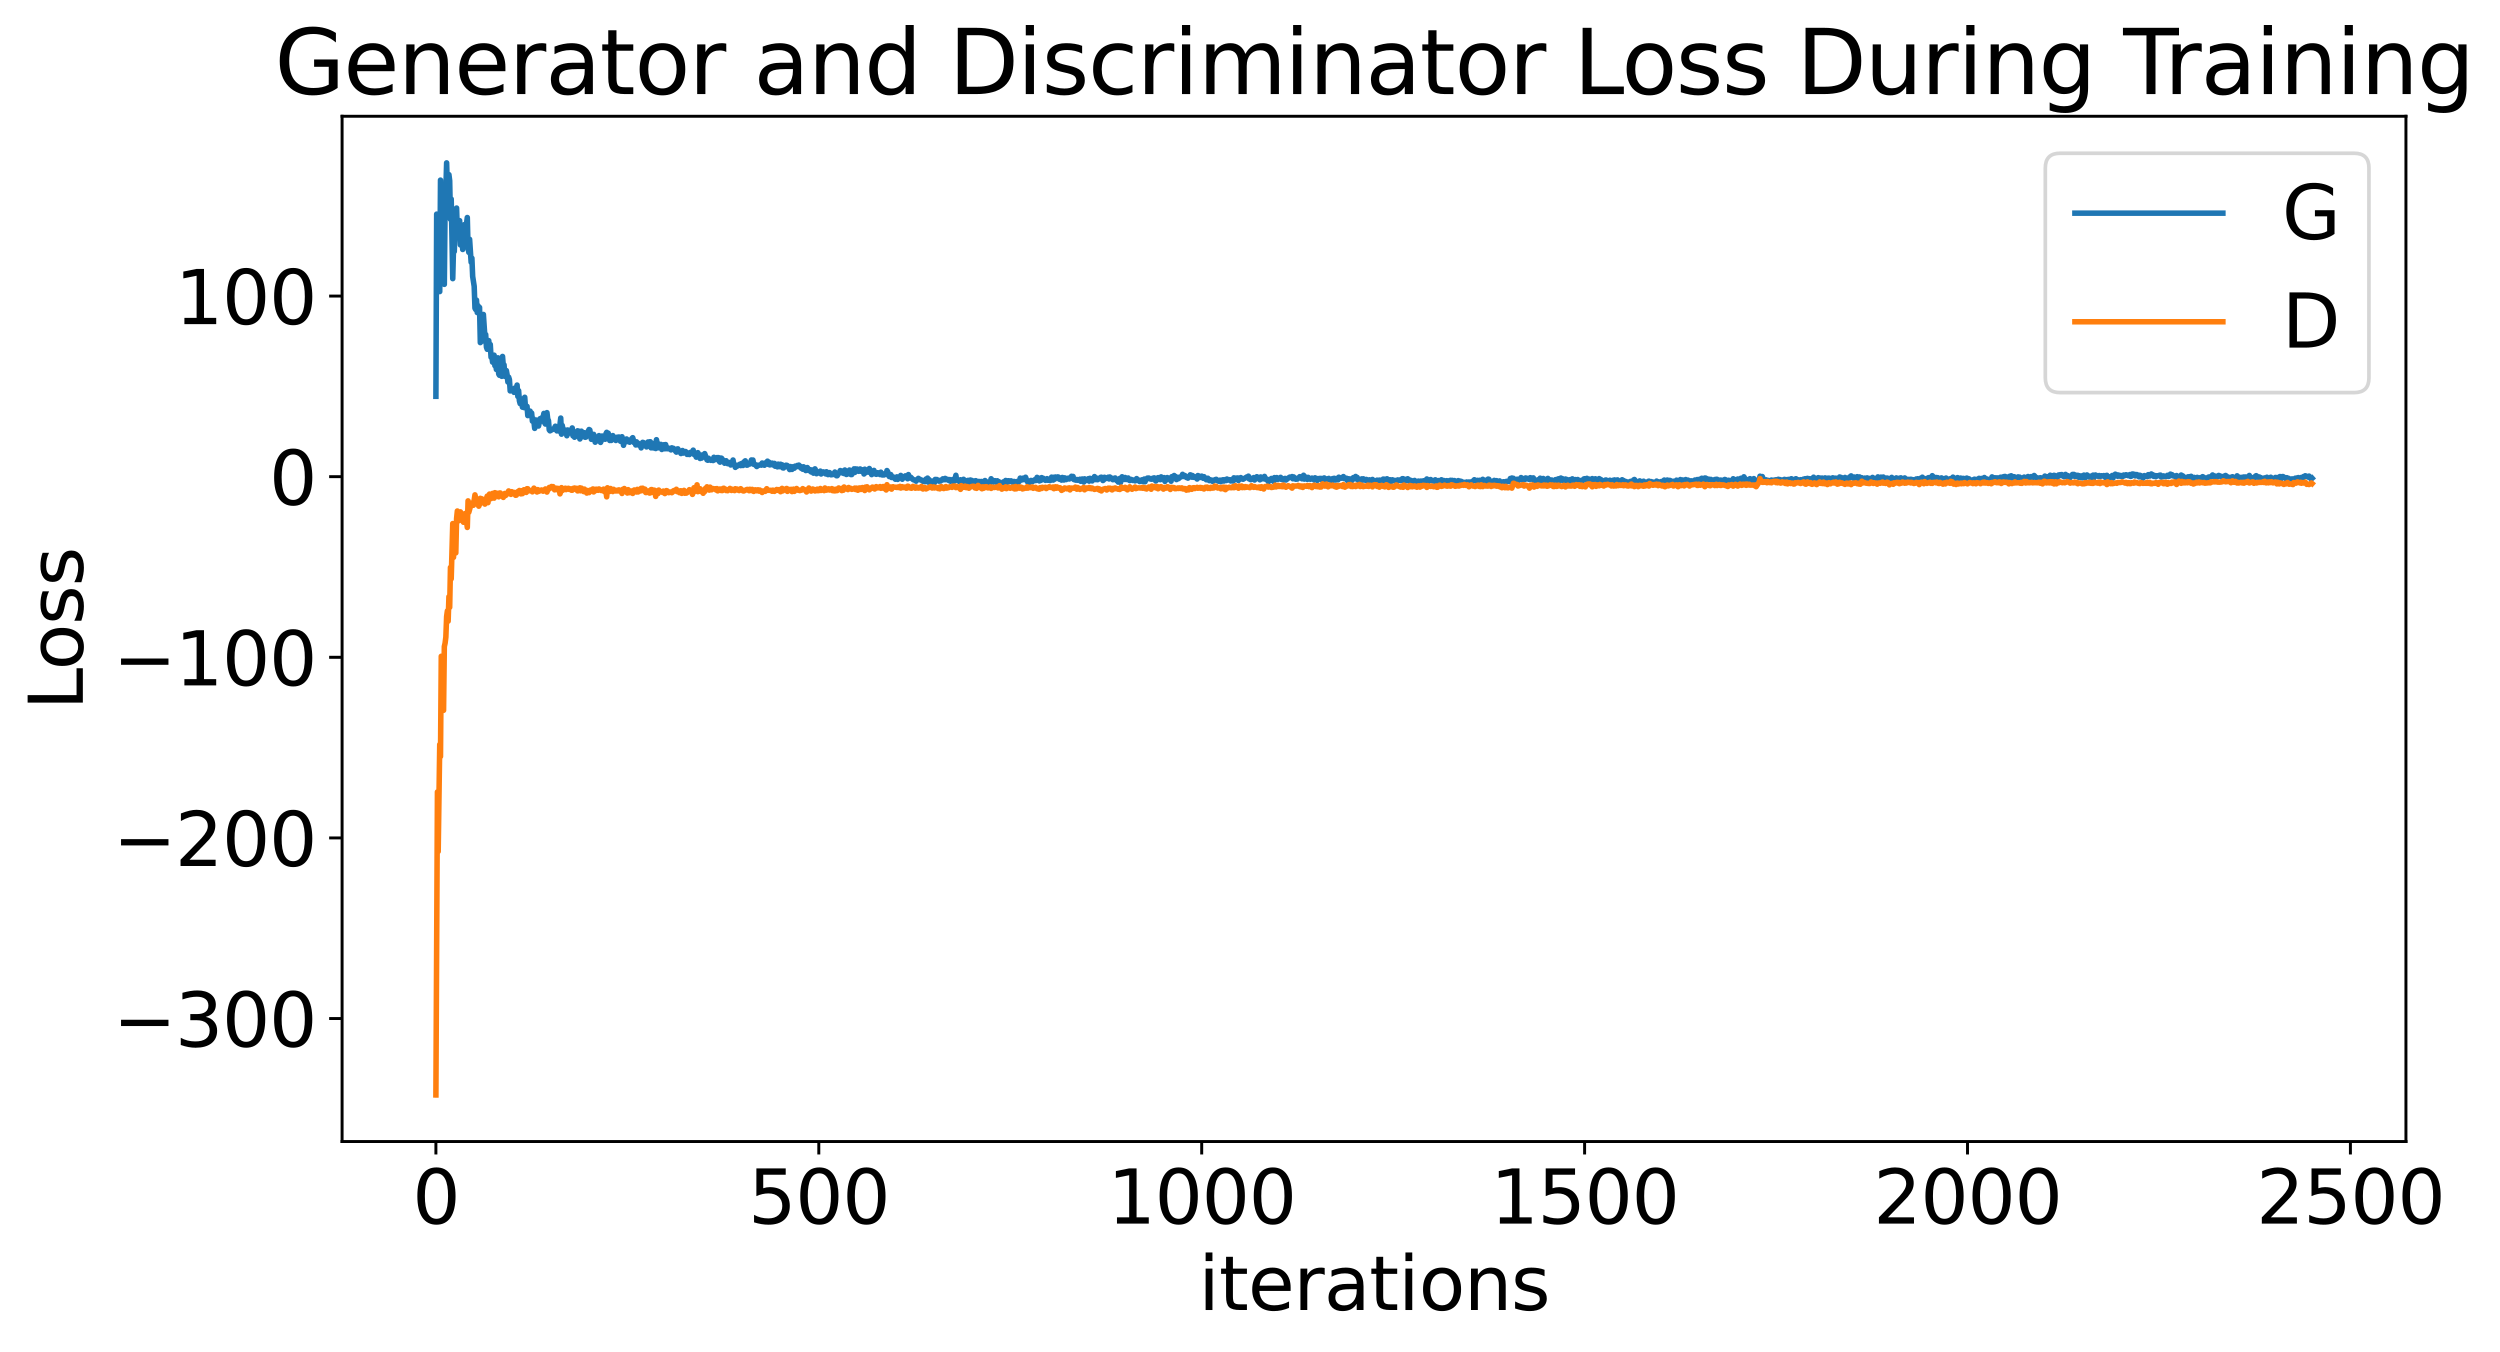 <?xml version="1.0" encoding="utf-8" standalone="no"?>
<!DOCTYPE svg PUBLIC "-//W3C//DTD SVG 1.1//EN"
  "http://www.w3.org/Graphics/SVG/1.1/DTD/svg11.dtd">
<svg xmlns:xlink="http://www.w3.org/1999/xlink" width="675.923pt" height="365.549pt" viewBox="0 0 675.923 365.549" xmlns="http://www.w3.org/2000/svg" version="1.1">
 <defs>
  <style type="text/css">*{stroke-linejoin: round; stroke-linecap: butt}</style>
 </defs>
 <g id="figure_1">
  <g id="patch_1">
   <path d="M 0 365.549 
L 675.923 365.549 
L 675.923 -0 
L 0 -0 
z
" style="fill: #ffffff"/>
  </g>
  <g id="axes_1">
   <g id="patch_2">
    <path d="M 92.491 308.636 
L 650.491 308.636 
L 650.491 31.436 
L 92.491 31.436 
z
" style="fill: #ffffff"/>
   </g>
   <g id="matplotlib.axis_1">
    <g id="xtick_1">
     <g id="line2d_1">
      <defs>
       <path id="m91080c88e7" d="M 0 0 
L 0 3.5 
" style="stroke: #000000; stroke-width: 0.8"/>
      </defs>
      <g>
       <use xlink:href="#m91080c88e7" x="117.854" y="308.636" style="stroke: #000000; stroke-width: 0.8"/>
      </g>
     </g>
     <g id="text_1">
      <!-- 0 -->
      <g transform="translate(111.492 330.833) scale(0.2 -0.2)">
       <defs>
        <path id="DejaVuSans-30" d="M 2034 4250 
Q 1547 4250 1301 3770 
Q 1056 3291 1056 2328 
Q 1056 1369 1301 889 
Q 1547 409 2034 409 
Q 2525 409 2770 889 
Q 3016 1369 3016 2328 
Q 3016 3291 2770 3770 
Q 2525 4250 2034 4250 
z
M 2034 4750 
Q 2819 4750 3233 4129 
Q 3647 3509 3647 2328 
Q 3647 1150 3233 529 
Q 2819 -91 2034 -91 
Q 1250 -91 836 529 
Q 422 1150 422 2328 
Q 422 3509 836 4129 
Q 1250 4750 2034 4750 
z
" transform="scale(0.016)"/>
       </defs>
       <use xlink:href="#DejaVuSans-30"/>
      </g>
     </g>
    </g>
    <g id="xtick_2">
     <g id="line2d_2">
      <g>
       <use xlink:href="#m91080c88e7" x="221.379" y="308.636" style="stroke: #000000; stroke-width: 0.8"/>
      </g>
     </g>
     <g id="text_2">
      <!-- 500 -->
      <g transform="translate(202.292 330.833) scale(0.2 -0.2)">
       <defs>
        <path id="DejaVuSans-35" d="M 691 4666 
L 3169 4666 
L 3169 4134 
L 1269 4134 
L 1269 2991 
Q 1406 3038 1543 3061 
Q 1681 3084 1819 3084 
Q 2600 3084 3056 2656 
Q 3513 2228 3513 1497 
Q 3513 744 3044 326 
Q 2575 -91 1722 -91 
Q 1428 -91 1123 -41 
Q 819 9 494 109 
L 494 744 
Q 775 591 1075 516 
Q 1375 441 1709 441 
Q 2250 441 2565 725 
Q 2881 1009 2881 1497 
Q 2881 1984 2565 2268 
Q 2250 2553 1709 2553 
Q 1456 2553 1204 2497 
Q 953 2441 691 2322 
L 691 4666 
z
" transform="scale(0.016)"/>
       </defs>
       <use xlink:href="#DejaVuSans-35"/>
       <use xlink:href="#DejaVuSans-30" x="63.623"/>
       <use xlink:href="#DejaVuSans-30" x="127.246"/>
      </g>
     </g>
    </g>
    <g id="xtick_3">
     <g id="line2d_3">
      <g>
       <use xlink:href="#m91080c88e7" x="324.904" y="308.636" style="stroke: #000000; stroke-width: 0.8"/>
      </g>
     </g>
     <g id="text_3">
      <!-- 1000 -->
      <g transform="translate(299.454 330.833) scale(0.2 -0.2)">
       <defs>
        <path id="DejaVuSans-31" d="M 794 531 
L 1825 531 
L 1825 4091 
L 703 3866 
L 703 4441 
L 1819 4666 
L 2450 4666 
L 2450 531 
L 3481 531 
L 3481 0 
L 794 0 
L 794 531 
z
" transform="scale(0.016)"/>
       </defs>
       <use xlink:href="#DejaVuSans-31"/>
       <use xlink:href="#DejaVuSans-30" x="63.623"/>
       <use xlink:href="#DejaVuSans-30" x="127.246"/>
       <use xlink:href="#DejaVuSans-30" x="190.869"/>
      </g>
     </g>
    </g>
    <g id="xtick_4">
     <g id="line2d_4">
      <g>
       <use xlink:href="#m91080c88e7" x="428.429" y="308.636" style="stroke: #000000; stroke-width: 0.8"/>
      </g>
     </g>
     <g id="text_4">
      <!-- 1500 -->
      <g transform="translate(402.979 330.833) scale(0.2 -0.2)">
       <use xlink:href="#DejaVuSans-31"/>
       <use xlink:href="#DejaVuSans-35" x="63.623"/>
       <use xlink:href="#DejaVuSans-30" x="127.246"/>
       <use xlink:href="#DejaVuSans-30" x="190.869"/>
      </g>
     </g>
    </g>
    <g id="xtick_5">
     <g id="line2d_5">
      <g>
       <use xlink:href="#m91080c88e7" x="531.954" y="308.636" style="stroke: #000000; stroke-width: 0.8"/>
      </g>
     </g>
     <g id="text_5">
      <!-- 2000 -->
      <g transform="translate(506.504 330.833) scale(0.2 -0.2)">
       <defs>
        <path id="DejaVuSans-32" d="M 1228 531 
L 3431 531 
L 3431 0 
L 469 0 
L 469 531 
Q 828 903 1448 1529 
Q 2069 2156 2228 2338 
Q 2531 2678 2651 2914 
Q 2772 3150 2772 3378 
Q 2772 3750 2511 3984 
Q 2250 4219 1831 4219 
Q 1534 4219 1204 4116 
Q 875 4013 500 3803 
L 500 4441 
Q 881 4594 1212 4672 
Q 1544 4750 1819 4750 
Q 2544 4750 2975 4387 
Q 3406 4025 3406 3419 
Q 3406 3131 3298 2873 
Q 3191 2616 2906 2266 
Q 2828 2175 2409 1742 
Q 1991 1309 1228 531 
z
" transform="scale(0.016)"/>
       </defs>
       <use xlink:href="#DejaVuSans-32"/>
       <use xlink:href="#DejaVuSans-30" x="63.623"/>
       <use xlink:href="#DejaVuSans-30" x="127.246"/>
       <use xlink:href="#DejaVuSans-30" x="190.869"/>
      </g>
     </g>
    </g>
    <g id="xtick_6">
     <g id="line2d_6">
      <g>
       <use xlink:href="#m91080c88e7" x="635.479" y="308.636" style="stroke: #000000; stroke-width: 0.8"/>
      </g>
     </g>
     <g id="text_6">
      <!-- 2500 -->
      <g transform="translate(610.029 330.833) scale(0.2 -0.2)">
       <use xlink:href="#DejaVuSans-32"/>
       <use xlink:href="#DejaVuSans-35" x="63.623"/>
       <use xlink:href="#DejaVuSans-30" x="127.246"/>
       <use xlink:href="#DejaVuSans-30" x="190.869"/>
      </g>
     </g>
    </g>
    <g id="text_7">
     <!-- iterations -->
     <g transform="translate(324.036 354.189) scale(0.2 -0.2)">
      <defs>
       <path id="DejaVuSans-69" d="M 603 3500 
L 1178 3500 
L 1178 0 
L 603 0 
L 603 3500 
z
M 603 4863 
L 1178 4863 
L 1178 4134 
L 603 4134 
L 603 4863 
z
" transform="scale(0.016)"/>
       <path id="DejaVuSans-74" d="M 1172 4494 
L 1172 3500 
L 2356 3500 
L 2356 3053 
L 1172 3053 
L 1172 1153 
Q 1172 725 1289 603 
Q 1406 481 1766 481 
L 2356 481 
L 2356 0 
L 1766 0 
Q 1100 0 847 248 
Q 594 497 594 1153 
L 594 3053 
L 172 3053 
L 172 3500 
L 594 3500 
L 594 4494 
L 1172 4494 
z
" transform="scale(0.016)"/>
       <path id="DejaVuSans-65" d="M 3597 1894 
L 3597 1613 
L 953 1613 
Q 991 1019 1311 708 
Q 1631 397 2203 397 
Q 2534 397 2845 478 
Q 3156 559 3463 722 
L 3463 178 
Q 3153 47 2828 -22 
Q 2503 -91 2169 -91 
Q 1331 -91 842 396 
Q 353 884 353 1716 
Q 353 2575 817 3079 
Q 1281 3584 2069 3584 
Q 2775 3584 3186 3129 
Q 3597 2675 3597 1894 
z
M 3022 2063 
Q 3016 2534 2758 2815 
Q 2500 3097 2075 3097 
Q 1594 3097 1305 2825 
Q 1016 2553 972 2059 
L 3022 2063 
z
" transform="scale(0.016)"/>
       <path id="DejaVuSans-72" d="M 2631 2963 
Q 2534 3019 2420 3045 
Q 2306 3072 2169 3072 
Q 1681 3072 1420 2755 
Q 1159 2438 1159 1844 
L 1159 0 
L 581 0 
L 581 3500 
L 1159 3500 
L 1159 2956 
Q 1341 3275 1631 3429 
Q 1922 3584 2338 3584 
Q 2397 3584 2469 3576 
Q 2541 3569 2628 3553 
L 2631 2963 
z
" transform="scale(0.016)"/>
       <path id="DejaVuSans-61" d="M 2194 1759 
Q 1497 1759 1228 1600 
Q 959 1441 959 1056 
Q 959 750 1161 570 
Q 1363 391 1709 391 
Q 2188 391 2477 730 
Q 2766 1069 2766 1631 
L 2766 1759 
L 2194 1759 
z
M 3341 1997 
L 3341 0 
L 2766 0 
L 2766 531 
Q 2569 213 2275 61 
Q 1981 -91 1556 -91 
Q 1019 -91 701 211 
Q 384 513 384 1019 
Q 384 1609 779 1909 
Q 1175 2209 1959 2209 
L 2766 2209 
L 2766 2266 
Q 2766 2663 2505 2880 
Q 2244 3097 1772 3097 
Q 1472 3097 1187 3025 
Q 903 2953 641 2809 
L 641 3341 
Q 956 3463 1253 3523 
Q 1550 3584 1831 3584 
Q 2591 3584 2966 3190 
Q 3341 2797 3341 1997 
z
" transform="scale(0.016)"/>
       <path id="DejaVuSans-6f" d="M 1959 3097 
Q 1497 3097 1228 2736 
Q 959 2375 959 1747 
Q 959 1119 1226 758 
Q 1494 397 1959 397 
Q 2419 397 2687 759 
Q 2956 1122 2956 1747 
Q 2956 2369 2687 2733 
Q 2419 3097 1959 3097 
z
M 1959 3584 
Q 2709 3584 3137 3096 
Q 3566 2609 3566 1747 
Q 3566 888 3137 398 
Q 2709 -91 1959 -91 
Q 1206 -91 779 398 
Q 353 888 353 1747 
Q 353 2609 779 3096 
Q 1206 3584 1959 3584 
z
" transform="scale(0.016)"/>
       <path id="DejaVuSans-6e" d="M 3513 2113 
L 3513 0 
L 2938 0 
L 2938 2094 
Q 2938 2591 2744 2837 
Q 2550 3084 2163 3084 
Q 1697 3084 1428 2787 
Q 1159 2491 1159 1978 
L 1159 0 
L 581 0 
L 581 3500 
L 1159 3500 
L 1159 2956 
Q 1366 3272 1645 3428 
Q 1925 3584 2291 3584 
Q 2894 3584 3203 3211 
Q 3513 2838 3513 2113 
z
" transform="scale(0.016)"/>
       <path id="DejaVuSans-73" d="M 2834 3397 
L 2834 2853 
Q 2591 2978 2328 3040 
Q 2066 3103 1784 3103 
Q 1356 3103 1142 2972 
Q 928 2841 928 2578 
Q 928 2378 1081 2264 
Q 1234 2150 1697 2047 
L 1894 2003 
Q 2506 1872 2764 1633 
Q 3022 1394 3022 966 
Q 3022 478 2636 193 
Q 2250 -91 1575 -91 
Q 1294 -91 989 -36 
Q 684 19 347 128 
L 347 722 
Q 666 556 975 473 
Q 1284 391 1588 391 
Q 1994 391 2212 530 
Q 2431 669 2431 922 
Q 2431 1156 2273 1281 
Q 2116 1406 1581 1522 
L 1381 1569 
Q 847 1681 609 1914 
Q 372 2147 372 2553 
Q 372 3047 722 3315 
Q 1072 3584 1716 3584 
Q 2034 3584 2315 3537 
Q 2597 3491 2834 3397 
z
" transform="scale(0.016)"/>
      </defs>
      <use xlink:href="#DejaVuSans-69"/>
      <use xlink:href="#DejaVuSans-74" x="27.783"/>
      <use xlink:href="#DejaVuSans-65" x="66.992"/>
      <use xlink:href="#DejaVuSans-72" x="128.516"/>
      <use xlink:href="#DejaVuSans-61" x="169.629"/>
      <use xlink:href="#DejaVuSans-74" x="230.908"/>
      <use xlink:href="#DejaVuSans-69" x="270.117"/>
      <use xlink:href="#DejaVuSans-6f" x="297.9"/>
      <use xlink:href="#DejaVuSans-6e" x="359.082"/>
      <use xlink:href="#DejaVuSans-73" x="422.461"/>
     </g>
    </g>
   </g>
   <g id="matplotlib.axis_2">
    <g id="ytick_1">
     <g id="line2d_7">
      <defs>
       <path id="m82f74693ae" d="M 0 0 
L -3.5 0 
" style="stroke: #000000; stroke-width: 0.8"/>
      </defs>
      <g>
       <use xlink:href="#m82f74693ae" x="92.491" y="275.384" style="stroke: #000000; stroke-width: 0.8"/>
      </g>
     </g>
     <g id="text_8">
      <!-- −300 -->
      <g transform="translate(30.556 282.982) scale(0.2 -0.2)">
       <defs>
        <path id="DejaVuSans-2212" d="M 678 2272 
L 4684 2272 
L 4684 1741 
L 678 1741 
L 678 2272 
z
" transform="scale(0.016)"/>
        <path id="DejaVuSans-33" d="M 2597 2516 
Q 3050 2419 3304 2112 
Q 3559 1806 3559 1356 
Q 3559 666 3084 287 
Q 2609 -91 1734 -91 
Q 1441 -91 1130 -33 
Q 819 25 488 141 
L 488 750 
Q 750 597 1062 519 
Q 1375 441 1716 441 
Q 2309 441 2620 675 
Q 2931 909 2931 1356 
Q 2931 1769 2642 2001 
Q 2353 2234 1838 2234 
L 1294 2234 
L 1294 2753 
L 1863 2753 
Q 2328 2753 2575 2939 
Q 2822 3125 2822 3475 
Q 2822 3834 2567 4026 
Q 2313 4219 1838 4219 
Q 1578 4219 1281 4162 
Q 984 4106 628 3988 
L 628 4550 
Q 988 4650 1302 4700 
Q 1616 4750 1894 4750 
Q 2613 4750 3031 4423 
Q 3450 4097 3450 3541 
Q 3450 3153 3228 2886 
Q 3006 2619 2597 2516 
z
" transform="scale(0.016)"/>
       </defs>
       <use xlink:href="#DejaVuSans-2212"/>
       <use xlink:href="#DejaVuSans-33" x="83.789"/>
       <use xlink:href="#DejaVuSans-30" x="147.412"/>
       <use xlink:href="#DejaVuSans-30" x="211.035"/>
      </g>
     </g>
    </g>
    <g id="ytick_2">
     <g id="line2d_8">
      <g>
       <use xlink:href="#m82f74693ae" x="92.491" y="226.549" style="stroke: #000000; stroke-width: 0.8"/>
      </g>
     </g>
     <g id="text_9">
      <!-- −200 -->
      <g transform="translate(30.556 234.147) scale(0.2 -0.2)">
       <use xlink:href="#DejaVuSans-2212"/>
       <use xlink:href="#DejaVuSans-32" x="83.789"/>
       <use xlink:href="#DejaVuSans-30" x="147.412"/>
       <use xlink:href="#DejaVuSans-30" x="211.035"/>
      </g>
     </g>
    </g>
    <g id="ytick_3">
     <g id="line2d_9">
      <g>
       <use xlink:href="#m82f74693ae" x="92.491" y="177.714" style="stroke: #000000; stroke-width: 0.8"/>
      </g>
     </g>
     <g id="text_10">
      <!-- −100 -->
      <g transform="translate(30.556 185.312) scale(0.2 -0.2)">
       <use xlink:href="#DejaVuSans-2212"/>
       <use xlink:href="#DejaVuSans-31" x="83.789"/>
       <use xlink:href="#DejaVuSans-30" x="147.412"/>
       <use xlink:href="#DejaVuSans-30" x="211.035"/>
      </g>
     </g>
    </g>
    <g id="ytick_4">
     <g id="line2d_10">
      <g>
       <use xlink:href="#m82f74693ae" x="92.491" y="128.879" style="stroke: #000000; stroke-width: 0.8"/>
      </g>
     </g>
     <g id="text_11">
      <!-- 0 -->
      <g transform="translate(72.766 136.477) scale(0.2 -0.2)">
       <use xlink:href="#DejaVuSans-30"/>
      </g>
     </g>
    </g>
    <g id="ytick_5">
     <g id="line2d_11">
      <g>
       <use xlink:href="#m82f74693ae" x="92.491" y="80.044" style="stroke: #000000; stroke-width: 0.8"/>
      </g>
     </g>
     <g id="text_12">
      <!-- 100 -->
      <g transform="translate(47.316 87.642) scale(0.2 -0.2)">
       <use xlink:href="#DejaVuSans-31"/>
       <use xlink:href="#DejaVuSans-30" x="63.623"/>
       <use xlink:href="#DejaVuSans-30" x="127.246"/>
      </g>
     </g>
    </g>
    <g id="text_13">
     <!-- Loss -->
     <g transform="translate(22.397 191.971) rotate(-90) scale(0.2 -0.2)">
      <defs>
       <path id="DejaVuSans-4c" d="M 628 4666 
L 1259 4666 
L 1259 531 
L 3531 531 
L 3531 0 
L 628 0 
L 628 4666 
z
" transform="scale(0.016)"/>
      </defs>
      <use xlink:href="#DejaVuSans-4c"/>
      <use xlink:href="#DejaVuSans-6f" x="53.963"/>
      <use xlink:href="#DejaVuSans-73" x="115.145"/>
      <use xlink:href="#DejaVuSans-73" x="167.244"/>
     </g>
    </g>
   </g>
   <g id="line2d_12">
    <path d="M 117.854 107.144 
L 118.061 57.898 
L 118.268 62.589 
L 118.475 71.838 
L 118.682 72.058 
L 118.89 78.836 
L 119.097 48.7 
L 119.304 69.152 
L 119.511 52.93 
L 119.718 66.097 
L 119.925 66.553 
L 120.132 76.877 
L 120.339 55.497 
L 120.546 51.116 
L 120.753 44.036 
L 120.96 51.052 
L 121.167 50.556 
L 121.374 47.22 
L 121.581 48.867 
L 121.788 59.288 
L 121.995 53.815 
L 122.409 75.334 
L 122.616 66.979 
L 122.823 67.998 
L 123.238 56.908 
L 123.445 56.254 
L 123.652 62.684 
L 123.859 62.834 
L 124.066 61.865 
L 124.273 59.659 
L 124.48 66.22 
L 124.894 63.602 
L 125.101 67.449 
L 125.308 60.971 
L 125.515 60.752 
L 125.722 63.604 
L 126.343 58.814 
L 126.55 67.023 
L 126.757 68.229 
L 126.964 64.692 
L 127.379 70.902 
L 127.586 69.796 
L 127.793 74.729 
L 128.207 77.424 
L 128.414 83.332 
L 128.621 83.697 
L 128.828 81.139 
L 129.035 84.504 
L 129.242 82.654 
L 129.449 83.971 
L 129.656 83.117 
L 129.863 92.63 
L 130.07 90.33 
L 130.277 92.276 
L 130.484 90.397 
L 130.691 85.023 
L 131.105 91.155 
L 131.313 90.441 
L 131.52 93.864 
L 131.727 94.437 
L 131.934 92.706 
L 132.141 92.096 
L 132.348 93.933 
L 132.555 93.13 
L 132.762 96.577 
L 132.969 96.222 
L 133.176 97.916 
L 133.59 96.027 
L 133.797 98.866 
L 134.004 98.463 
L 134.211 99.901 
L 134.625 96.745 
L 134.832 101.116 
L 135.039 101.463 
L 135.246 99.408 
L 135.454 99.079 
L 135.661 101.749 
L 135.868 96.374 
L 136.075 98.878 
L 136.282 98.642 
L 136.489 101.755 
L 136.696 100.499 
L 136.903 100.197 
L 137.11 101.359 
L 137.317 103.278 
L 137.524 101.969 
L 137.731 102.624 
L 137.938 105.688 
L 138.145 105.592 
L 138.352 105.223 
L 138.559 105.443 
L 138.766 105.435 
L 138.973 106.081 
L 139.18 104.934 
L 139.595 105.439 
L 139.802 104.112 
L 140.009 107.187 
L 140.216 105.624 
L 140.423 108.334 
L 140.63 109.121 
L 140.837 108.514 
L 141.044 108.622 
L 141.251 110.089 
L 141.458 107.8 
L 141.665 110.201 
L 141.872 107.412 
L 142.079 110.289 
L 142.286 110.332 
L 142.493 109.868 
L 142.7 112.364 
L 142.907 111.385 
L 143.114 112.31 
L 143.321 111.154 
L 143.528 111.987 
L 143.736 111.672 
L 143.943 113.863 
L 144.15 113.192 
L 144.357 114.015 
L 144.564 115.818 
L 144.771 115.191 
L 144.978 113.57 
L 145.185 114.282 
L 145.392 113.888 
L 145.599 115.181 
L 146.013 113.208 
L 146.22 113.577 
L 146.427 112.998 
L 146.634 113.869 
L 147.048 111.774 
L 147.255 114.315 
L 147.462 114.652 
L 147.669 113.951 
L 147.877 111.565 
L 148.084 113.268 
L 148.291 113.724 
L 148.498 116.218 
L 148.705 116.483 
L 149.533 116.004 
L 149.74 116.044 
L 150.154 115.237 
L 150.361 115.527 
L 150.568 116.5 
L 150.775 115.702 
L 150.982 115.514 
L 151.189 116.567 
L 151.603 113.034 
L 151.81 117.386 
L 152.018 115.03 
L 152.225 116.114 
L 152.639 116.686 
L 152.846 116.285 
L 153.053 116.383 
L 153.26 117.81 
L 153.467 116.248 
L 153.881 117.118 
L 154.088 116.979 
L 154.295 116.266 
L 154.502 116.829 
L 154.709 115.705 
L 154.916 117.849 
L 155.123 117.517 
L 155.33 118.218 
L 155.744 117.614 
L 155.951 117.926 
L 156.159 116.472 
L 156.366 116.634 
L 156.573 116.587 
L 156.78 118.687 
L 157.194 116.58 
L 157.401 116.951 
L 157.608 118.059 
L 158.022 116.999 
L 158.229 118.228 
L 158.436 118.162 
L 158.643 117.315 
L 158.85 117.584 
L 159.057 116.539 
L 159.264 116.131 
L 159.471 116.252 
L 159.885 118.78 
L 160.092 117.676 
L 160.3 117.951 
L 160.507 117.441 
L 160.921 119.556 
L 161.542 118.823 
L 161.749 118.798 
L 161.956 117.779 
L 162.37 119.614 
L 162.577 119.139 
L 162.784 117.891 
L 162.991 118.491 
L 163.405 118.426 
L 163.612 118.76 
L 163.819 117.305 
L 164.026 116.889 
L 164.233 118.019 
L 164.441 117.121 
L 164.648 117.852 
L 164.855 119.094 
L 165.062 118.677 
L 165.269 119.082 
L 165.476 118.623 
L 165.683 117.769 
L 166.097 118.825 
L 166.304 118.267 
L 166.511 119.092 
L 166.718 118.888 
L 166.925 118.195 
L 167.132 118.752 
L 167.339 118.149 
L 167.546 118.431 
L 167.753 119.302 
L 168.167 118.081 
L 168.582 120.399 
L 168.789 118.94 
L 168.996 119.59 
L 169.41 118.686 
L 169.617 119.38 
L 169.824 119.397 
L 170.031 119.043 
L 170.238 119.562 
L 170.859 118.547 
L 171.066 118.335 
L 171.48 119.719 
L 171.687 119.506 
L 171.894 120.306 
L 172.101 119.455 
L 172.308 119.947 
L 172.515 119.823 
L 172.723 120.358 
L 173.137 120.023 
L 173.344 121.097 
L 173.758 119.596 
L 173.965 119.661 
L 174.172 120.088 
L 174.379 119.862 
L 174.793 120.832 
L 175 119.818 
L 175.207 119.497 
L 175.414 120.018 
L 175.621 119.449 
L 175.828 119.439 
L 176.035 121.084 
L 176.242 120.897 
L 176.449 119.887 
L 176.656 121.116 
L 176.864 121.079 
L 177.071 120.582 
L 177.278 121.268 
L 177.485 118.883 
L 177.899 121.083 
L 178.106 120.035 
L 178.52 120.845 
L 178.727 120.158 
L 178.934 121.522 
L 179.348 121.102 
L 179.555 120.238 
L 179.762 121.339 
L 179.969 120.2 
L 180.176 121.283 
L 180.383 121.328 
L 180.59 121.091 
L 181.419 121.637 
L 181.626 121.078 
L 181.833 121.476 
L 182.04 121.201 
L 182.247 121.4 
L 182.661 122.001 
L 182.868 122.243 
L 183.075 121.401 
L 183.282 121.359 
L 183.489 121.848 
L 183.903 122.28 
L 184.11 122.623 
L 184.317 122.336 
L 184.524 121.807 
L 184.731 122.501 
L 185.353 122.077 
L 185.56 122.28 
L 185.767 122.86 
L 186.181 122.666 
L 186.388 122.895 
L 186.595 122.339 
L 187.009 122.452 
L 187.423 121.708 
L 187.63 122.86 
L 187.837 122.668 
L 188.251 123.603 
L 188.665 122.383 
L 188.872 122.727 
L 189.079 123.602 
L 189.287 123.963 
L 189.494 123.736 
L 189.701 123.857 
L 189.908 122.995 
L 190.115 123.004 
L 190.322 123.311 
L 190.529 122.641 
L 191.15 124.337 
L 191.357 124.441 
L 191.564 123.901 
L 191.771 124.3 
L 191.978 124.293 
L 192.185 124.465 
L 192.599 124.244 
L 192.806 124.512 
L 193.013 123.638 
L 193.22 124.308 
L 193.635 124.128 
L 193.842 123.726 
L 194.256 123.724 
L 194.463 124.74 
L 194.67 124.95 
L 194.877 123.839 
L 195.084 123.885 
L 195.291 124.165 
L 195.498 124.699 
L 195.705 124.509 
L 195.912 125.245 
L 196.326 124.571 
L 196.533 125.132 
L 196.74 125.364 
L 197.154 125.051 
L 197.361 125.055 
L 197.569 125.719 
L 197.776 125.033 
L 197.983 125.357 
L 198.19 124.377 
L 198.397 125.585 
L 198.604 125.558 
L 198.811 126.362 
L 199.018 125.95 
L 199.225 126.09 
L 199.639 125.729 
L 199.846 125.722 
L 200.053 125.499 
L 200.26 125.889 
L 200.467 125.333 
L 200.674 125.287 
L 200.881 125.851 
L 201.088 124.967 
L 201.502 124.594 
L 201.71 125.561 
L 201.917 125.775 
L 202.124 125.728 
L 202.331 125.337 
L 202.538 125.302 
L 202.745 125.452 
L 203.159 124.365 
L 203.366 125.078 
L 203.573 124.379 
L 203.78 125.539 
L 203.987 125.435 
L 204.608 126.135 
L 204.815 125.767 
L 205.022 125.846 
L 205.644 125.635 
L 205.851 125.767 
L 206.058 125.192 
L 206.265 125.428 
L 206.472 125.35 
L 206.679 125.79 
L 206.886 125.161 
L 207.3 125.094 
L 207.507 124.689 
L 207.714 125.55 
L 207.921 124.967 
L 208.128 125.7 
L 208.335 125.229 
L 208.542 125.31 
L 208.749 125.213 
L 208.956 125.708 
L 209.163 125.588 
L 209.37 125.288 
L 209.577 126.055 
L 209.785 125.553 
L 209.992 125.544 
L 210.199 126.227 
L 210.406 125.488 
L 210.82 126.172 
L 211.027 125.514 
L 211.234 125.794 
L 211.441 125.659 
L 211.648 126.502 
L 211.855 126.526 
L 212.062 126.032 
L 212.269 126.09 
L 212.476 125.782 
L 212.683 125.779 
L 212.89 125.889 
L 213.511 126.962 
L 213.718 126.142 
L 214.133 126.915 
L 214.34 126.207 
L 214.754 126.591 
L 214.961 126.028 
L 215.375 126.178 
L 215.582 125.842 
L 215.789 125.926 
L 215.996 125.752 
L 216.203 126.262 
L 216.41 126.078 
L 216.617 126.604 
L 216.824 126.238 
L 217.031 126.862 
L 217.238 126.204 
L 217.445 126.376 
L 217.859 127.225 
L 218.274 126.415 
L 218.481 126.696 
L 218.688 127.224 
L 219.102 126.999 
L 219.309 127.609 
L 219.516 127.061 
L 219.723 127.279 
L 219.93 127.93 
L 220.137 127.682 
L 220.344 126.765 
L 220.551 127.21 
L 220.758 128.075 
L 220.965 127.984 
L 221.379 127.601 
L 221.586 127.585 
L 221.793 127.371 
L 222 128.155 
L 222.622 127.582 
L 223.243 128.135 
L 223.45 127.55 
L 223.657 128.18 
L 223.864 128.322 
L 224.071 128.221 
L 224.278 127.773 
L 224.485 128.274 
L 224.692 128.376 
L 225.313 128.273 
L 225.727 127.627 
L 225.934 127.882 
L 226.141 128.622 
L 226.349 128.624 
L 226.763 127.985 
L 226.97 127.719 
L 227.177 127.226 
L 227.384 127.476 
L 227.591 127.336 
L 227.798 127.884 
L 228.212 128.029 
L 228.419 127.076 
L 228.626 127.339 
L 228.833 128.282 
L 229.04 128.207 
L 229.247 127.373 
L 229.454 127.572 
L 229.661 127.078 
L 230.075 128.311 
L 230.282 128.308 
L 230.697 127.581 
L 230.904 126.765 
L 231.111 127.734 
L 231.318 126.768 
L 231.525 126.897 
L 231.732 126.814 
L 231.939 127.304 
L 232.146 127.431 
L 232.353 126.938 
L 232.56 126.795 
L 232.767 127.407 
L 233.181 127.014 
L 233.388 127.122 
L 233.595 128.153 
L 233.802 126.858 
L 234.009 127.826 
L 234.216 127.222 
L 234.423 127.428 
L 234.631 126.995 
L 234.838 127.659 
L 235.045 126.673 
L 235.252 127.574 
L 235.459 127.432 
L 235.666 128.323 
L 235.873 128.007 
L 236.08 127.952 
L 236.287 127.181 
L 236.494 128.106 
L 236.701 127.73 
L 236.908 128.242 
L 237.115 128.175 
L 237.322 127.806 
L 237.529 128.142 
L 237.736 128.107 
L 237.943 128.313 
L 238.15 127.662 
L 238.564 128.424 
L 238.772 128.113 
L 238.979 128.424 
L 239.393 128.212 
L 239.6 128.25 
L 239.807 127.226 
L 240.014 127.539 
L 240.221 128.461 
L 240.428 128.842 
L 240.635 128.382 
L 240.842 128.311 
L 241.049 129.099 
L 241.463 128.93 
L 241.877 129.346 
L 242.084 129.571 
L 242.498 128.924 
L 242.705 129.617 
L 243.12 128.979 
L 243.327 129.157 
L 243.534 128.54 
L 243.948 129.569 
L 244.155 128.962 
L 244.362 128.878 
L 244.569 129.052 
L 244.776 128.657 
L 244.983 128.694 
L 245.19 129.237 
L 245.397 129.44 
L 245.604 128.315 
L 245.811 129.085 
L 246.018 129.259 
L 246.225 129.021 
L 246.846 129.654 
L 247.054 129.76 
L 247.261 129.737 
L 247.675 130.095 
L 248.296 129.332 
L 248.503 129.546 
L 248.71 129.575 
L 248.917 129.788 
L 249.124 129.783 
L 249.538 130.133 
L 249.952 129.864 
L 250.159 130.227 
L 250.366 129.522 
L 250.573 129.92 
L 250.78 129.267 
L 250.987 130.363 
L 251.195 129.672 
L 251.402 130.1 
L 251.609 130.124 
L 251.816 130.386 
L 252.023 130.077 
L 252.23 130.469 
L 252.437 130.247 
L 252.644 130.503 
L 252.851 129.623 
L 253.058 130.044 
L 253.265 129.638 
L 253.472 129.852 
L 253.679 129.821 
L 253.886 130.095 
L 254.093 129.916 
L 254.3 130.056 
L 254.921 129.463 
L 255.128 129.723 
L 255.336 129.679 
L 255.543 129.345 
L 255.75 129.698 
L 255.957 129.557 
L 256.164 129.591 
L 256.578 129.945 
L 256.785 129.664 
L 256.992 130.115 
L 257.199 129.911 
L 257.406 130.04 
L 257.613 129.634 
L 257.82 130.248 
L 258.027 129.693 
L 258.234 129.575 
L 258.441 128.502 
L 258.648 129.834 
L 258.855 129.795 
L 259.477 130.26 
L 259.684 129.709 
L 259.891 130.614 
L 260.098 129.823 
L 260.305 130.118 
L 260.512 129.589 
L 260.719 130.486 
L 260.926 129.887 
L 261.547 130.319 
L 261.754 129.869 
L 261.961 130.428 
L 262.375 129.778 
L 262.582 130.07 
L 262.789 129.903 
L 262.996 130.419 
L 263.203 130.242 
L 263.41 130.276 
L 263.618 130.006 
L 263.825 129.965 
L 264.446 130.486 
L 264.653 130.163 
L 265.067 130.736 
L 265.274 130.176 
L 265.688 130.229 
L 265.895 130.476 
L 266.102 130.424 
L 266.309 129.925 
L 266.723 130.364 
L 267.137 130.356 
L 267.344 130.74 
L 267.551 130.695 
L 267.759 130.334 
L 267.966 129.444 
L 268.587 130.348 
L 268.794 130.021 
L 269.001 129.961 
L 269.208 130.083 
L 269.415 130.398 
L 269.622 129.983 
L 269.829 130.562 
L 270.036 130.213 
L 270.243 130.605 
L 270.45 131.294 
L 270.657 130.741 
L 270.864 130.589 
L 271.071 130.823 
L 271.278 130.283 
L 271.485 130.687 
L 271.692 130.504 
L 271.9 129.905 
L 272.107 130.647 
L 272.521 129.985 
L 272.728 129.977 
L 272.935 130.224 
L 273.142 130.193 
L 273.349 129.998 
L 273.763 130.397 
L 274.177 130.168 
L 274.591 130.305 
L 274.798 130.505 
L 275.005 130.182 
L 275.212 130.489 
L 275.626 130.092 
L 275.833 129.265 
L 276.041 129.368 
L 276.248 129.749 
L 276.455 129.728 
L 276.662 129.272 
L 276.869 129.346 
L 277.076 129.595 
L 277.283 129.032 
L 277.697 130.164 
L 277.904 130.016 
L 278.111 130.398 
L 278.318 130.497 
L 278.525 130.284 
L 278.732 129.896 
L 278.939 129.952 
L 279.146 130.229 
L 279.353 129.924 
L 279.56 129.946 
L 279.767 129.703 
L 279.974 129.929 
L 280.182 129.875 
L 280.389 129.066 
L 280.596 129.61 
L 280.803 129.641 
L 281.01 130.025 
L 281.217 129.283 
L 281.424 129.888 
L 281.631 129.134 
L 281.838 129.594 
L 282.045 129.31 
L 282.252 129.619 
L 282.666 129.876 
L 283.08 129.414 
L 283.287 129.847 
L 283.494 129.839 
L 283.701 129.533 
L 283.908 129.929 
L 284.115 129.814 
L 284.323 129.002 
L 284.737 129.803 
L 284.944 129.036 
L 285.151 129.567 
L 285.358 128.964 
L 285.565 129.21 
L 285.772 129.202 
L 285.979 128.939 
L 286.186 128.993 
L 286.393 129.552 
L 286.6 129.595 
L 286.807 129.5 
L 287.014 129.813 
L 287.221 129.091 
L 287.635 129.78 
L 287.842 129.193 
L 288.049 129.568 
L 288.256 129.664 
L 288.464 129.338 
L 288.671 129.403 
L 288.878 129.269 
L 289.085 129.506 
L 289.499 129.272 
L 289.706 128.771 
L 289.913 129.283 
L 290.12 128.818 
L 290.327 129.649 
L 290.741 129.777 
L 290.948 129.828 
L 291.155 129.643 
L 291.362 129.849 
L 291.569 129.708 
L 291.776 129.771 
L 291.983 129.565 
L 292.19 130.119 
L 292.397 130.013 
L 292.605 129.505 
L 293.019 130.334 
L 293.226 129.458 
L 293.433 129.94 
L 293.64 129.909 
L 293.847 129.673 
L 294.054 129.825 
L 294.261 129.425 
L 294.468 130.087 
L 294.675 129.327 
L 294.882 129.395 
L 295.296 130.025 
L 295.503 129.458 
L 295.71 129.465 
L 295.917 128.856 
L 296.331 129.676 
L 296.538 129.273 
L 296.746 129.699 
L 297.367 129.276 
L 297.574 129.06 
L 297.781 129.019 
L 298.195 129.919 
L 298.402 129.743 
L 298.609 129.039 
L 298.816 129.41 
L 299.023 129.372 
L 299.23 129.181 
L 299.437 129.178 
L 299.644 129.014 
L 299.851 129.493 
L 300.058 128.963 
L 300.265 129.275 
L 300.679 129.294 
L 300.887 129.699 
L 301.094 129.334 
L 301.301 129.365 
L 301.508 129.227 
L 301.922 129.937 
L 302.129 129.695 
L 302.336 130.339 
L 302.543 130.203 
L 302.75 129.357 
L 302.957 130.455 
L 303.371 128.906 
L 303.578 129.543 
L 303.785 129.14 
L 303.992 129.622 
L 304.199 129.102 
L 304.406 129.625 
L 304.613 129.298 
L 304.82 129.666 
L 305.028 129.234 
L 305.442 129.929 
L 305.856 129.624 
L 306.27 129.902 
L 306.477 129.783 
L 306.891 130.01 
L 307.305 129.398 
L 307.512 129.898 
L 307.926 129.8 
L 308.133 130.197 
L 308.34 129.902 
L 308.547 130.106 
L 308.754 129.725 
L 309.169 130.254 
L 309.376 129.517 
L 309.583 130.249 
L 309.79 129.544 
L 309.997 129.597 
L 310.204 129.27 
L 310.618 129.249 
L 311.032 129.526 
L 311.446 129.564 
L 311.653 129.311 
L 312.067 129.2 
L 312.274 129.415 
L 312.481 130.05 
L 312.895 129.578 
L 313.102 129.14 
L 313.31 129.623 
L 313.517 129.334 
L 313.724 129.695 
L 313.931 128.93 
L 314.345 129.341 
L 314.552 129.405 
L 314.759 129.137 
L 314.966 130.16 
L 315.173 129.431 
L 315.38 129.717 
L 315.587 129.12 
L 315.794 129.539 
L 316.208 129.266 
L 316.415 129.493 
L 316.622 130.105 
L 316.829 128.874 
L 317.244 129.196 
L 317.451 128.567 
L 317.658 129.01 
L 317.865 128.841 
L 318.072 129.667 
L 318.279 129.076 
L 318.486 129.47 
L 318.693 129.376 
L 318.9 129.002 
L 319.107 129.032 
L 319.521 128.839 
L 319.728 128.246 
L 319.935 128.814 
L 320.142 128.827 
L 320.349 128.567 
L 320.763 129.098 
L 320.97 128.994 
L 321.177 129.273 
L 321.385 128.839 
L 321.592 128.999 
L 321.799 128.378 
L 322.006 128.44 
L 322.213 129.01 
L 322.42 128.581 
L 322.627 129.051 
L 322.834 128.846 
L 323.041 129.087 
L 323.455 129.157 
L 323.662 129.511 
L 323.869 128.576 
L 324.283 128.76 
L 324.49 129.086 
L 324.904 128.731 
L 325.318 129.324 
L 325.526 128.882 
L 325.733 129.2 
L 325.94 129.261 
L 326.147 129.715 
L 326.354 129.606 
L 326.561 129.302 
L 326.768 129.802 
L 326.975 129.95 
L 327.182 129.7 
L 327.389 129.874 
L 327.596 129.8 
L 327.803 130.122 
L 328.01 130.1 
L 328.424 129.716 
L 328.838 129.595 
L 329.252 130.037 
L 329.459 130.102 
L 329.667 129.877 
L 329.874 129.822 
L 330.081 130.242 
L 330.288 129.83 
L 330.702 129.707 
L 330.909 130.057 
L 331.323 129.658 
L 331.53 129.922 
L 331.737 129.512 
L 331.944 129.8 
L 332.358 129.697 
L 332.565 129.698 
L 332.772 130.047 
L 332.979 129.714 
L 333.186 129.811 
L 333.393 130.064 
L 333.6 129.193 
L 333.808 129.725 
L 334.015 129.657 
L 334.222 129.248 
L 334.429 129.568 
L 334.636 129.22 
L 334.843 129.909 
L 335.05 129.258 
L 335.257 129.275 
L 335.464 129.128 
L 335.671 129.496 
L 335.878 129.474 
L 336.085 129.576 
L 337.12 128.939 
L 337.327 129.004 
L 337.534 128.737 
L 337.741 129.502 
L 337.949 129.273 
L 338.156 129.694 
L 338.57 129.298 
L 338.777 129.58 
L 338.984 129.122 
L 339.191 129.784 
L 339.398 129.3 
L 339.605 129.314 
L 339.812 128.891 
L 340.019 129.019 
L 340.226 129.439 
L 340.433 129.238 
L 340.64 129.727 
L 340.847 128.955 
L 341.054 129.386 
L 341.261 129.172 
L 341.468 129.462 
L 341.882 128.808 
L 342.09 129.434 
L 342.297 129.658 
L 342.504 129.521 
L 342.711 129.65 
L 342.918 130.222 
L 343.332 129.945 
L 343.746 129.363 
L 343.953 129.733 
L 344.16 129.706 
L 344.367 130.182 
L 344.574 129.13 
L 344.781 129.499 
L 345.195 129.124 
L 345.402 129.637 
L 345.609 129.442 
L 345.816 129.511 
L 346.231 129.059 
L 346.438 129.609 
L 346.852 129.498 
L 347.059 129.798 
L 347.266 129.384 
L 347.473 129.356 
L 347.68 129.781 
L 348.301 129.271 
L 348.715 128.99 
L 349.129 129.063 
L 349.336 128.854 
L 349.543 129.447 
L 349.75 128.936 
L 349.957 129.123 
L 350.164 129.497 
L 350.372 129.571 
L 350.579 129.448 
L 350.786 129.525 
L 350.993 129.226 
L 351.2 129.211 
L 351.407 128.875 
L 351.821 128.953 
L 352.028 129.463 
L 352.442 128.496 
L 352.649 129.54 
L 353.063 128.992 
L 353.27 129.523 
L 353.477 129.607 
L 353.684 129.064 
L 354.098 129.514 
L 354.305 129.58 
L 354.513 129.492 
L 354.72 129.262 
L 354.927 129.511 
L 355.134 129.446 
L 355.341 129.803 
L 355.548 129.185 
L 355.755 129.379 
L 355.962 129.356 
L 356.169 129.889 
L 356.376 129.524 
L 356.583 129.385 
L 356.997 129.337 
L 357.204 129.623 
L 357.411 129.36 
L 357.618 129.582 
L 357.825 129.512 
L 358.032 129.219 
L 358.239 129.683 
L 358.446 129.576 
L 358.654 129.732 
L 358.861 129.452 
L 359.068 129.573 
L 359.275 129.344 
L 359.689 129.837 
L 359.896 129.896 
L 360.31 129.397 
L 360.517 129.841 
L 360.724 129.315 
L 360.931 129.48 
L 361.138 129.788 
L 361.345 129.379 
L 361.552 129.465 
L 361.759 129.73 
L 361.966 129.02 
L 362.38 129.238 
L 362.587 129.305 
L 362.795 129.14 
L 363.002 129.28 
L 363.209 128.852 
L 363.416 129.392 
L 363.623 129.306 
L 363.83 129.433 
L 364.037 129.292 
L 364.244 129.882 
L 364.658 129.443 
L 364.865 129.71 
L 365.279 129.48 
L 365.486 129.938 
L 365.693 129.64 
L 365.9 129.129 
L 366.107 129.436 
L 366.314 129.312 
L 366.521 128.821 
L 366.728 129.516 
L 366.936 129.08 
L 367.143 129.726 
L 367.35 129.961 
L 367.557 129.695 
L 367.764 129.865 
L 368.178 129.468 
L 368.385 129.836 
L 368.592 129.452 
L 369.213 129.868 
L 369.42 129.625 
L 369.627 130.04 
L 370.041 130.173 
L 370.248 129.724 
L 370.455 129.866 
L 370.662 130.189 
L 370.869 129.741 
L 371.077 129.63 
L 371.284 130.438 
L 371.698 129.984 
L 371.905 130.25 
L 372.319 129.815 
L 372.733 129.998 
L 372.94 129.801 
L 373.147 129.998 
L 373.354 129.817 
L 373.561 129.829 
L 373.768 129.968 
L 373.975 129.531 
L 374.182 129.761 
L 374.389 129.557 
L 374.803 130.706 
L 375.01 129.45 
L 375.218 129.926 
L 375.425 129.677 
L 375.632 129.984 
L 375.839 129.713 
L 376.046 130.189 
L 376.253 130.128 
L 376.46 129.718 
L 376.667 129.963 
L 376.874 129.995 
L 377.081 129.875 
L 377.288 129.925 
L 377.495 130.364 
L 377.909 129.751 
L 378.116 129.893 
L 378.53 129.749 
L 378.737 129.946 
L 378.944 129.839 
L 379.151 129.419 
L 379.359 129.424 
L 379.566 130.136 
L 379.773 129.76 
L 379.98 130.017 
L 380.187 129.576 
L 380.394 129.969 
L 380.601 129.44 
L 381.015 130.1 
L 381.222 129.791 
L 381.429 129.967 
L 381.636 129.945 
L 382.05 130.353 
L 382.464 129.895 
L 382.671 130.272 
L 382.878 130.36 
L 383.085 130.291 
L 383.292 130.449 
L 383.5 130.069 
L 383.914 130.289 
L 384.121 130.071 
L 384.328 130.243 
L 384.535 130.058 
L 384.742 130.358 
L 384.949 129.982 
L 385.363 130.052 
L 385.777 129.5 
L 385.984 130.502 
L 386.398 129.77 
L 386.812 129.655 
L 387.019 129.877 
L 387.433 130.057 
L 387.641 129.903 
L 387.848 129.989 
L 388.055 129.723 
L 388.262 130.42 
L 388.469 130.168 
L 388.676 130.514 
L 388.883 129.932 
L 389.09 130.543 
L 389.297 130.324 
L 389.504 130.274 
L 389.711 129.717 
L 389.918 129.948 
L 390.332 129.908 
L 390.539 130.188 
L 390.953 130.01 
L 391.16 129.959 
L 391.367 130.129 
L 392.196 129.856 
L 392.403 129.953 
L 392.61 129.875 
L 392.817 130.239 
L 393.231 129.93 
L 393.645 130.216 
L 393.852 130.517 
L 394.266 129.945 
L 394.473 130.249 
L 394.68 130.063 
L 395.094 130.152 
L 395.301 130.517 
L 395.715 130.375 
L 395.923 130.605 
L 396.13 130.48 
L 396.337 130.81 
L 396.544 130.311 
L 396.751 130.8 
L 396.958 130.85 
L 397.165 130.317 
L 397.579 130.517 
L 397.786 130.276 
L 397.993 130.292 
L 398.407 129.936 
L 398.614 129.705 
L 398.821 129.969 
L 399.028 129.9 
L 399.235 130.111 
L 399.442 129.865 
L 399.649 129.931 
L 399.856 130.139 
L 400.064 129.856 
L 400.271 129.904 
L 400.478 130.171 
L 400.892 129.593 
L 401.099 130.267 
L 401.306 129.907 
L 401.513 130.225 
L 401.72 129.841 
L 401.927 130.077 
L 402.134 130.14 
L 402.341 129.533 
L 402.548 129.581 
L 402.962 130.311 
L 403.169 130.399 
L 403.376 130.282 
L 403.583 130.462 
L 403.997 129.883 
L 404.205 130.291 
L 404.412 130.192 
L 404.619 129.954 
L 405.033 130.526 
L 405.447 130.024 
L 405.654 130.511 
L 406.068 130.575 
L 406.275 130.508 
L 406.482 130.247 
L 406.689 130.265 
L 406.896 130.478 
L 407.103 130.378 
L 407.31 130.138 
L 408.138 130.184 
L 408.346 129.372 
L 408.553 129.377 
L 408.76 129.239 
L 408.967 129.849 
L 409.174 129.321 
L 409.588 130.347 
L 409.795 129.742 
L 410.002 129.747 
L 410.209 129.569 
L 410.416 129.977 
L 410.623 129.58 
L 411.037 129.631 
L 411.244 129.125 
L 411.451 129.749 
L 411.658 129.353 
L 412.072 129.436 
L 412.279 129.646 
L 412.487 129.218 
L 412.694 129.46 
L 412.901 129.325 
L 413.108 129.508 
L 413.315 129.505 
L 413.522 129.651 
L 413.729 129.147 
L 413.936 129.414 
L 414.143 129.234 
L 414.35 129.621 
L 414.557 129.205 
L 414.764 129.964 
L 414.971 129.677 
L 415.178 129.994 
L 415.799 129.972 
L 416.006 129.643 
L 416.213 130.142 
L 416.42 129.29 
L 416.835 130.194 
L 417.249 129.371 
L 417.663 129.688 
L 417.87 130.315 
L 418.077 129.993 
L 418.284 129.973 
L 418.491 129.346 
L 418.698 129.827 
L 418.905 129.919 
L 419.112 129.736 
L 419.319 129.951 
L 419.526 129.775 
L 419.733 130.138 
L 420.147 129.993 
L 420.354 130.037 
L 420.561 129.677 
L 420.769 130.013 
L 420.976 129.968 
L 421.183 129.519 
L 421.39 129.443 
L 421.804 129.888 
L 422.011 129.247 
L 422.218 129.463 
L 422.425 129.423 
L 422.632 129.937 
L 423.046 129.92 
L 423.253 129.51 
L 423.46 130.007 
L 423.667 129.643 
L 424.288 130.196 
L 424.495 129.685 
L 424.91 129.977 
L 425.117 129.465 
L 425.324 129.737 
L 425.738 129.862 
L 425.945 129.664 
L 426.152 129.755 
L 426.359 130.041 
L 426.566 129.646 
L 426.773 129.957 
L 426.98 129.917 
L 427.394 130.125 
L 427.601 129.865 
L 427.808 130.002 
L 428.015 129.894 
L 428.222 129.493 
L 428.429 129.431 
L 428.636 129.667 
L 428.844 129.67 
L 429.051 129.328 
L 429.258 129.689 
L 429.465 129.688 
L 429.672 129.539 
L 429.879 129.77 
L 430.086 129.762 
L 430.293 129.99 
L 430.5 129.401 
L 430.707 129.864 
L 431.328 129.446 
L 431.742 130.071 
L 431.949 129.786 
L 432.156 129.699 
L 432.363 129.402 
L 432.57 129.998 
L 432.777 129.62 
L 433.399 130.186 
L 433.606 130.015 
L 433.813 130.136 
L 434.02 129.806 
L 434.227 129.773 
L 434.434 129.91 
L 434.641 130.361 
L 434.848 130.061 
L 435.055 130.029 
L 435.262 129.837 
L 435.676 130.139 
L 436.09 129.855 
L 436.297 129.902 
L 436.504 129.75 
L 436.711 130.05 
L 436.918 129.852 
L 437.333 129.751 
L 437.747 130.245 
L 437.954 130.327 
L 438.161 130.014 
L 438.368 129.993 
L 438.575 129.711 
L 438.782 130.504 
L 438.989 129.927 
L 439.196 130.503 
L 439.61 130.192 
L 439.817 130.301 
L 440.024 130.561 
L 440.231 130.328 
L 440.438 131.026 
L 440.852 130.142 
L 441.059 130.454 
L 441.267 130.367 
L 441.474 130.453 
L 441.681 129.757 
L 441.888 129.638 
L 442.095 129.867 
L 442.302 130.712 
L 442.509 130.722 
L 442.923 130.344 
L 443.13 130.458 
L 443.337 130.014 
L 443.544 130.337 
L 443.751 130.422 
L 443.958 130.219 
L 444.165 130.414 
L 444.372 130.101 
L 444.579 130.277 
L 444.993 130.898 
L 445.2 130.519 
L 445.408 130.754 
L 445.615 130.157 
L 445.822 130.084 
L 446.029 130.831 
L 446.443 130.213 
L 446.65 130.672 
L 446.857 130.327 
L 447.064 130.808 
L 447.478 130.393 
L 447.685 130.328 
L 447.892 130.072 
L 448.099 130.333 
L 448.306 130.251 
L 448.513 130.296 
L 448.72 130.785 
L 449.134 130.204 
L 449.549 130.18 
L 449.963 129.793 
L 450.377 130.543 
L 450.791 129.786 
L 451.205 130.284 
L 451.412 129.881 
L 451.619 129.92 
L 452.033 130.266 
L 452.447 130.118 
L 452.654 130.448 
L 452.861 130.284 
L 453.068 130.488 
L 453.275 129.823 
L 453.482 130.035 
L 453.69 129.94 
L 453.897 130.101 
L 454.104 130.118 
L 454.311 129.658 
L 454.518 129.975 
L 454.932 129.766 
L 455.139 130.01 
L 455.346 130.563 
L 455.553 130.35 
L 455.76 129.659 
L 455.967 130.13 
L 456.174 129.816 
L 456.381 129.804 
L 456.588 130.225 
L 456.795 130.22 
L 457.002 130.464 
L 457.209 129.991 
L 457.416 130.07 
L 457.623 130.03 
L 457.831 130.23 
L 458.038 130.205 
L 458.245 129.784 
L 458.659 130.107 
L 458.866 129.663 
L 459.073 129.966 
L 459.28 129.647 
L 459.487 129.897 
L 459.694 129.527 
L 459.901 129.937 
L 460.108 129.306 
L 460.315 129.665 
L 460.729 129.729 
L 460.936 129.235 
L 461.143 129.257 
L 461.35 129.685 
L 461.557 129.447 
L 461.764 129.761 
L 462.179 129.581 
L 462.386 129.725 
L 462.593 129.623 
L 463.214 130.12 
L 463.421 130.086 
L 463.628 129.65 
L 463.835 130.002 
L 464.042 129.577 
L 464.249 129.594 
L 464.456 130.025 
L 464.87 130.191 
L 465.077 129.793 
L 465.284 130.337 
L 465.491 129.821 
L 465.698 130.081 
L 465.905 129.925 
L 466.113 130.041 
L 466.32 129.63 
L 466.527 129.699 
L 466.734 130.291 
L 466.941 130.265 
L 467.148 130.42 
L 467.355 129.847 
L 467.562 130.241 
L 467.769 129.972 
L 468.39 129.985 
L 468.597 129.441 
L 468.804 129.702 
L 469.011 129.753 
L 469.218 130.19 
L 469.425 129.658 
L 469.632 129.846 
L 469.839 129.507 
L 470.046 129.825 
L 470.254 129.688 
L 470.461 129.899 
L 470.668 129.315 
L 470.875 129.775 
L 471.082 129.402 
L 471.289 129.7 
L 471.496 128.912 
L 471.91 129.621 
L 472.117 129.641 
L 472.324 129.933 
L 472.531 129.934 
L 472.738 130.111 
L 472.945 129.544 
L 473.152 129.417 
L 473.359 129.795 
L 473.566 129.768 
L 473.773 130.137 
L 473.98 129.567 
L 474.187 129.407 
L 474.395 130.277 
L 474.602 129.925 
L 474.809 130.254 
L 475.016 130.05 
L 475.223 130.062 
L 475.43 129.661 
L 475.637 130.105 
L 475.844 128.748 
L 476.258 128.959 
L 476.465 128.844 
L 476.879 129.867 
L 477.086 129.733 
L 477.293 130.297 
L 477.5 129.734 
L 477.707 130.106 
L 477.914 129.861 
L 478.328 129.951 
L 478.536 130.204 
L 478.743 130.085 
L 478.95 129.787 
L 479.157 129.847 
L 479.364 130.121 
L 479.571 129.837 
L 480.192 129.719 
L 480.399 130.282 
L 480.606 129.665 
L 480.813 129.58 
L 481.02 130.124 
L 481.227 129.667 
L 481.434 130.105 
L 481.848 129.757 
L 482.055 129.991 
L 482.262 129.986 
L 482.469 129.604 
L 482.677 129.89 
L 482.884 129.682 
L 483.091 129.702 
L 483.298 129.854 
L 483.505 129.617 
L 483.712 129.628 
L 483.919 130.015 
L 484.126 129.543 
L 484.333 129.435 
L 484.747 129.945 
L 484.954 130.039 
L 485.161 129.611 
L 485.575 129.435 
L 485.782 129.823 
L 485.989 129.674 
L 486.61 129.867 
L 486.818 129.692 
L 487.232 129.757 
L 487.646 129.532 
L 487.853 129.594 
L 488.06 129.428 
L 488.267 129.894 
L 488.474 129.905 
L 488.681 129.333 
L 488.888 129.738 
L 489.302 129.427 
L 489.509 129.5 
L 489.716 129.706 
L 489.923 129.549 
L 490.337 129.023 
L 490.544 129.532 
L 491.373 129.568 
L 491.58 129.145 
L 491.787 129.431 
L 491.994 129.225 
L 492.201 129.413 
L 492.615 129.247 
L 493.236 129.471 
L 493.443 129.208 
L 493.857 129.768 
L 494.064 129.288 
L 494.271 129.442 
L 494.478 129.264 
L 494.685 129.487 
L 494.892 129.35 
L 495.307 129.331 
L 495.514 129.18 
L 495.721 129.532 
L 495.928 129.275 
L 496.135 129.552 
L 496.342 129.282 
L 496.549 129.557 
L 496.756 129.606 
L 496.963 129.821 
L 497.17 129.758 
L 497.377 128.958 
L 497.584 129.187 
L 497.791 129.083 
L 498.205 129.472 
L 498.826 129.083 
L 499.033 129.243 
L 499.241 129.742 
L 499.448 129.549 
L 499.655 129.701 
L 500.069 128.964 
L 500.276 129.022 
L 500.483 128.663 
L 501.104 129.301 
L 501.311 128.971 
L 501.518 129.084 
L 501.725 129.648 
L 501.932 129.561 
L 502.139 128.88 
L 502.346 129.487 
L 502.76 128.947 
L 502.967 129.171 
L 503.382 129.164 
L 503.589 129.393 
L 503.796 129.353 
L 504.003 129.447 
L 504.21 129.265 
L 504.417 129.593 
L 504.624 129.516 
L 504.831 129.202 
L 505.038 129.498 
L 505.245 129.496 
L 505.452 129.36 
L 506.073 129.341 
L 506.28 129.079 
L 506.487 129.287 
L 506.694 129.32 
L 506.901 129.514 
L 507.108 129.458 
L 507.315 129.747 
L 507.523 129.637 
L 507.73 128.931 
L 507.937 129.244 
L 508.144 129.135 
L 508.351 129.429 
L 508.558 129.001 
L 508.765 129.567 
L 508.972 129.576 
L 509.179 128.975 
L 509.386 129.333 
L 509.593 129.396 
L 509.8 129.258 
L 510.007 129.581 
L 510.214 129.243 
L 511.042 129.584 
L 511.249 129.479 
L 511.456 129.072 
L 511.664 129.42 
L 511.871 129.454 
L 512.078 129.635 
L 512.699 129.202 
L 512.906 129.449 
L 513.527 129.304 
L 513.941 129.191 
L 514.148 129.584 
L 514.769 129.806 
L 514.976 129.217 
L 515.39 129.758 
L 515.597 130.052 
L 515.805 129.592 
L 516.012 129.679 
L 516.219 129.614 
L 516.426 129.669 
L 516.633 129.578 
L 517.047 129.694 
L 517.875 129.766 
L 518.082 129.502 
L 518.289 129.567 
L 518.496 129.439 
L 518.91 129.616 
L 519.324 129.275 
L 519.531 129.419 
L 519.738 129.023 
L 519.946 129.256 
L 520.153 129.707 
L 520.36 129.454 
L 520.567 129.526 
L 520.981 129.339 
L 521.188 129.542 
L 521.395 129.144 
L 521.602 129.272 
L 522.016 129.037 
L 522.223 129.169 
L 522.43 128.613 
L 522.844 129.074 
L 523.051 129.125 
L 523.258 129.406 
L 523.465 129.099 
L 523.672 129.207 
L 523.879 129.141 
L 524.501 129.665 
L 524.708 129.297 
L 524.915 129.209 
L 525.122 129.723 
L 525.329 129.652 
L 525.536 129.953 
L 525.743 129.384 
L 525.95 129.552 
L 526.157 129.246 
L 526.364 129.5 
L 526.778 129.548 
L 526.985 129.785 
L 527.192 129.468 
L 527.399 129.4 
L 527.606 129.544 
L 527.813 129.388 
L 528.02 129.006 
L 528.228 129.676 
L 528.435 129.281 
L 528.849 129.344 
L 529.056 129.605 
L 529.263 129.134 
L 529.677 129.642 
L 529.884 129.302 
L 530.091 129.255 
L 530.505 129.615 
L 530.712 129.338 
L 530.919 129.355 
L 531.126 129.607 
L 531.54 129.488 
L 531.747 129.257 
L 531.954 129.732 
L 532.161 129.402 
L 532.369 129.465 
L 532.576 129.836 
L 532.783 129.754 
L 533.197 130.048 
L 533.404 129.729 
L 533.611 129.712 
L 533.818 129.556 
L 534.025 130.126 
L 534.232 129.608 
L 534.439 130.014 
L 534.853 129.562 
L 535.06 129.33 
L 535.267 129.715 
L 535.474 129.393 
L 535.681 129.923 
L 535.888 129.345 
L 536.095 129.824 
L 536.51 129.105 
L 536.924 129.923 
L 537.131 129.473 
L 537.338 129.696 
L 537.752 129.61 
L 537.959 129.789 
L 538.166 129.517 
L 538.373 129.567 
L 538.58 128.935 
L 538.994 129.321 
L 539.201 129.178 
L 539.822 129.217 
L 540.029 129.214 
L 540.236 129.365 
L 540.444 129.212 
L 540.651 129.252 
L 540.858 129.041 
L 541.065 129.019 
L 541.272 129.294 
L 541.479 129.177 
L 541.686 128.886 
L 542.1 128.817 
L 542.307 129.099 
L 542.514 128.953 
L 543.135 129.129 
L 543.342 128.773 
L 543.549 128.986 
L 543.756 128.638 
L 543.963 129.274 
L 544.17 128.846 
L 544.377 129.174 
L 544.585 128.894 
L 544.792 129.178 
L 544.999 129.169 
L 545.206 129.318 
L 545.413 129.193 
L 545.62 128.933 
L 545.827 129.168 
L 546.034 128.992 
L 546.448 129.373 
L 546.655 129.232 
L 546.862 129.288 
L 547.276 128.989 
L 547.897 129.618 
L 548.104 129.455 
L 548.311 128.838 
L 548.518 129.297 
L 548.726 129.122 
L 548.933 129.181 
L 549.14 128.859 
L 549.347 129.305 
L 549.968 128.562 
L 550.589 129.248 
L 550.796 129.178 
L 551.417 129.369 
L 551.624 129.164 
L 552.038 129.237 
L 552.245 129.464 
L 552.659 129.23 
L 552.867 128.72 
L 553.281 129.176 
L 553.488 128.878 
L 553.695 129.288 
L 553.902 129.44 
L 554.316 128.487 
L 554.523 128.935 
L 554.73 128.605 
L 554.937 129.056 
L 555.351 128.503 
L 555.765 128.651 
L 555.972 129.361 
L 556.386 128.84 
L 556.593 128.407 
L 556.8 128.559 
L 557.008 128.343 
L 557.215 128.587 
L 557.422 128.311 
L 557.629 128.651 
L 557.836 128.602 
L 558.043 128.897 
L 558.25 128.797 
L 558.457 128.264 
L 558.664 128.772 
L 558.871 128.805 
L 559.078 128.598 
L 559.285 128.885 
L 559.492 128.847 
L 559.699 129.138 
L 559.906 128.699 
L 560.113 128.733 
L 560.32 128.281 
L 560.734 128.269 
L 560.941 128.813 
L 561.149 128.442 
L 561.356 128.573 
L 561.563 128.86 
L 561.77 128.51 
L 561.977 129.041 
L 562.184 128.618 
L 562.598 129.141 
L 562.805 128.665 
L 563.012 129.202 
L 563.426 128.453 
L 563.84 129.125 
L 564.047 128.859 
L 564.254 128.408 
L 564.461 128.726 
L 564.875 128.99 
L 565.082 128.731 
L 565.29 128.911 
L 565.497 129.248 
L 565.704 129.061 
L 565.911 128.459 
L 566.118 129.189 
L 566.532 128.421 
L 567.36 128.814 
L 567.567 128.572 
L 567.774 128.871 
L 568.188 128.625 
L 568.602 128.707 
L 568.809 128.585 
L 569.016 128.73 
L 569.223 129.102 
L 569.431 128.573 
L 569.638 128.517 
L 569.845 128.968 
L 570.052 128.843 
L 570.259 129.352 
L 570.466 129.006 
L 570.88 128.886 
L 571.087 128.554 
L 571.294 129.259 
L 571.501 128.583 
L 571.915 128.203 
L 572.122 128.537 
L 572.329 128.366 
L 572.536 128.766 
L 572.743 128.423 
L 572.95 128.725 
L 573.157 128.732 
L 573.364 128.55 
L 573.572 128.824 
L 573.986 128.796 
L 574.193 128.424 
L 574.4 128.614 
L 574.814 128.359 
L 575.021 128.502 
L 575.228 128.448 
L 575.435 128.625 
L 575.642 128.587 
L 575.849 128.313 
L 576.056 128.808 
L 576.263 128.739 
L 576.47 128.171 
L 576.677 128.151 
L 576.884 128.387 
L 577.091 128.237 
L 577.298 128.666 
L 577.505 128.63 
L 577.713 128.305 
L 577.92 128.403 
L 578.334 128.925 
L 578.541 128.491 
L 579.162 128.748 
L 579.369 129.294 
L 579.783 128.589 
L 580.197 128.822 
L 580.404 128.733 
L 580.611 128.839 
L 580.818 128.334 
L 581.232 128.705 
L 581.646 128.145 
L 581.854 128.519 
L 582.061 128.356 
L 582.268 128.778 
L 582.475 128.811 
L 582.682 128.589 
L 582.889 128.877 
L 583.096 128.62 
L 583.51 128.643 
L 583.924 128.471 
L 584.131 128.456 
L 584.338 128.985 
L 584.545 128.725 
L 584.752 128.886 
L 584.959 128.666 
L 585.166 128.861 
L 585.787 128.82 
L 585.995 128.516 
L 586.409 128.803 
L 586.823 128.189 
L 587.03 128.379 
L 587.237 128.334 
L 587.444 128.658 
L 587.651 128.613 
L 588.065 128.811 
L 588.272 129.043 
L 588.479 128.58 
L 588.686 129.033 
L 588.893 129.134 
L 589.1 128.843 
L 589.307 129.092 
L 589.721 128.436 
L 589.928 128.777 
L 590.136 128.643 
L 590.55 129.165 
L 590.757 129.059 
L 591.171 129.481 
L 591.585 128.911 
L 591.792 129.334 
L 591.999 128.88 
L 592.206 128.98 
L 592.413 128.782 
L 592.827 129.581 
L 593.034 129.404 
L 593.241 129.073 
L 593.448 129.169 
L 593.655 129.525 
L 594.069 129.063 
L 594.277 129.664 
L 594.484 129.238 
L 594.691 129.299 
L 594.898 129.139 
L 595.312 129.116 
L 595.519 128.874 
L 595.726 128.989 
L 595.933 129.58 
L 596.14 129.192 
L 596.761 129.428 
L 596.968 129.064 
L 597.175 128.96 
L 597.382 129.03 
L 597.796 128.812 
L 598.003 128.699 
L 598.21 128.419 
L 598.418 128.819 
L 598.625 128.642 
L 598.832 128.776 
L 599.039 128.737 
L 599.453 128.976 
L 599.867 128.541 
L 600.488 128.793 
L 600.695 129.017 
L 600.902 128.993 
L 601.109 129.15 
L 601.316 128.725 
L 601.523 128.935 
L 601.73 128.553 
L 602.559 129.182 
L 602.766 129.348 
L 602.973 129.051 
L 603.387 129.114 
L 603.594 128.892 
L 603.801 129.301 
L 604.215 129.271 
L 604.629 129.213 
L 604.836 128.647 
L 605.457 129.23 
L 605.664 129.088 
L 605.871 129.099 
L 606.078 129.247 
L 606.285 129.028 
L 606.492 129.065 
L 606.7 128.957 
L 606.907 129.083 
L 607.114 128.96 
L 607.321 128.974 
L 607.528 129.213 
L 607.942 128.943 
L 608.149 128.549 
L 608.356 129.298 
L 608.563 129.606 
L 608.77 129.094 
L 608.977 129.526 
L 609.184 129.198 
L 609.598 129.205 
L 609.805 128.727 
L 610.012 128.61 
L 610.633 129.084 
L 610.841 128.952 
L 611.048 129.339 
L 611.255 129.134 
L 611.669 129.459 
L 611.876 129.361 
L 612.083 129.621 
L 612.29 129.202 
L 612.704 129.381 
L 612.911 129.029 
L 613.118 129.506 
L 613.325 129.405 
L 613.739 129.617 
L 613.946 129.031 
L 614.774 129.845 
L 615.189 129.09 
L 615.603 129.147 
L 616.017 129.445 
L 616.224 128.963 
L 616.431 128.846 
L 616.845 129.368 
L 617.052 128.859 
L 617.259 128.848 
L 617.673 129.139 
L 617.88 129.153 
L 618.087 129.489 
L 618.294 129.155 
L 618.501 129.617 
L 618.708 129.307 
L 618.915 129.537 
L 619.951 129.485 
L 620.158 129.823 
L 620.572 129.286 
L 620.779 129.464 
L 620.986 129.224 
L 621.193 129.811 
L 621.4 129.125 
L 621.607 129.373 
L 621.814 129.314 
L 622.021 129.456 
L 622.228 129.079 
L 622.642 129.297 
L 622.849 128.824 
L 623.056 128.859 
L 623.264 128.63 
L 623.885 128.871 
L 624.092 129.01 
L 624.299 128.724 
L 624.506 128.921 
L 624.713 129.371 
L 624.92 129.49 
L 625.127 129.306 
L 625.127 129.306 
" clip-path="url(#pd820db697f)" style="fill: none; stroke: #1f77b4; stroke-width: 1.5; stroke-linecap: square"/>
   </g>
   <g id="line2d_13">
    <path d="M 117.854 296.036 
L 118.268 214.116 
L 118.475 230.212 
L 118.89 201.28 
L 119.097 204.535 
L 119.304 177.44 
L 119.511 178.202 
L 119.718 178.387 
L 119.925 192.049 
L 120.132 174.812 
L 120.339 173.893 
L 120.546 172.251 
L 120.753 166.69 
L 120.96 165.152 
L 121.167 167.934 
L 121.374 161.328 
L 121.581 164.204 
L 121.788 153.409 
L 121.995 156.497 
L 122.409 141.56 
L 122.616 150.693 
L 122.823 143.47 
L 123.031 147.78 
L 123.238 149.48 
L 123.445 140.209 
L 123.652 138.161 
L 123.859 138.656 
L 124.066 140.776 
L 124.273 140.215 
L 124.48 138.392 
L 124.687 140.083 
L 124.894 140.229 
L 125.308 141.201 
L 125.515 139.392 
L 125.722 138.852 
L 125.929 139.385 
L 126.343 142.601 
L 126.55 135.422 
L 126.757 138.496 
L 127.172 136.994 
L 127.379 136.235 
L 127.586 136.312 
L 127.793 135.916 
L 128 136.605 
L 128.414 133.797 
L 128.828 135.471 
L 129.035 135.576 
L 129.449 136.854 
L 129.656 136.369 
L 129.863 134.73 
L 130.07 135.08 
L 130.277 134.858 
L 130.484 135.928 
L 130.691 135.903 
L 130.898 135.48 
L 131.105 136.291 
L 131.52 134.74 
L 131.727 134.136 
L 131.934 135.905 
L 132.141 134.293 
L 132.348 133.586 
L 132.555 134.704 
L 132.762 134.804 
L 133.176 133.401 
L 133.383 134.508 
L 133.59 134.678 
L 133.797 133.207 
L 134.004 133.966 
L 134.211 133.32 
L 134.418 133.889 
L 134.625 133.8 
L 134.832 134.327 
L 135.039 133.302 
L 135.246 133.276 
L 135.868 133.939 
L 136.075 134.482 
L 136.489 133.42 
L 136.696 133.971 
L 137.11 133.537 
L 137.524 132.735 
L 137.731 133.151 
L 137.938 133.268 
L 138.145 133.664 
L 138.352 132.938 
L 138.559 133.474 
L 138.766 133.108 
L 138.973 133.132 
L 139.18 133.334 
L 139.387 133.906 
L 139.595 133.875 
L 139.802 133.058 
L 140.009 132.907 
L 140.216 133.402 
L 140.423 132.611 
L 140.837 133.528 
L 141.044 132.677 
L 141.251 133.471 
L 141.458 133.102 
L 141.665 132.408 
L 141.872 132.924 
L 142.286 133.133 
L 142.493 132.128 
L 142.7 132.149 
L 142.907 132.724 
L 143.114 132.55 
L 143.528 132.725 
L 143.736 132.731 
L 143.943 132.976 
L 144.357 131.981 
L 145.185 133.022 
L 145.392 132.379 
L 145.599 132.858 
L 145.806 132.557 
L 146.013 132.711 
L 146.427 132.468 
L 146.841 132.807 
L 147.462 132.202 
L 147.877 133.04 
L 148.084 132.525 
L 148.291 132.331 
L 148.498 131.794 
L 148.705 132.032 
L 148.912 131.869 
L 149.119 131.536 
L 149.326 131.892 
L 149.533 131.571 
L 149.947 132.442 
L 150.154 132.353 
L 150.361 131.994 
L 150.568 132.252 
L 150.775 132.031 
L 150.982 132.593 
L 151.189 132.129 
L 151.396 133.53 
L 151.603 132.899 
L 151.81 131.846 
L 152.018 132.624 
L 152.225 132.229 
L 152.432 132.144 
L 152.639 132.356 
L 152.846 131.998 
L 153.053 132.374 
L 153.26 132.069 
L 153.467 132.132 
L 153.674 132.018 
L 153.881 132.311 
L 154.088 132.154 
L 154.295 132.182 
L 154.502 132.544 
L 154.709 132.546 
L 154.916 132.056 
L 155.123 132.315 
L 155.33 131.94 
L 155.744 132.089 
L 155.951 132.028 
L 156.159 132.726 
L 156.366 132.686 
L 156.573 132.43 
L 156.78 131.889 
L 156.987 132.689 
L 157.194 131.981 
L 157.608 132.406 
L 157.815 132.911 
L 158.022 132.243 
L 158.643 133.31 
L 158.85 132.617 
L 159.057 132.793 
L 159.264 133.184 
L 159.678 132.477 
L 160.092 132.776 
L 160.3 132.198 
L 160.507 133.002 
L 160.921 132.282 
L 161.128 132.615 
L 161.335 132.264 
L 161.542 132.511 
L 161.749 132.562 
L 161.956 132.196 
L 162.577 132.625 
L 163.198 132.239 
L 163.405 132.926 
L 163.612 132.623 
L 163.819 132.725 
L 164.026 134.327 
L 164.233 131.883 
L 164.441 132.567 
L 164.648 132.625 
L 164.855 132.867 
L 165.062 132.078 
L 165.683 132.899 
L 165.89 132.299 
L 166.304 132.699 
L 166.511 132.749 
L 166.718 132.572 
L 166.925 132.735 
L 167.132 132.501 
L 167.339 132.446 
L 167.546 132.801 
L 167.96 132.528 
L 168.167 133.419 
L 168.374 132.304 
L 168.582 132.693 
L 168.789 132.084 
L 168.996 132.524 
L 169.203 132.6 
L 169.617 133.299 
L 169.824 132.386 
L 170.238 133.199 
L 170.445 132.739 
L 170.652 133.199 
L 170.859 132.736 
L 171.066 133.412 
L 171.48 132.475 
L 171.687 132.64 
L 171.894 132.634 
L 172.101 133.024 
L 172.308 132.314 
L 172.515 133.015 
L 172.93 132.311 
L 173.137 132.752 
L 173.344 132.027 
L 173.551 132.637 
L 173.758 131.997 
L 173.965 132.654 
L 174.379 132.255 
L 174.586 133.167 
L 174.793 133.161 
L 175 132.868 
L 175.414 132.716 
L 175.621 133.314 
L 175.828 133.259 
L 176.035 132.375 
L 176.242 132.37 
L 176.449 133.122 
L 176.864 132.516 
L 177.071 132.596 
L 177.278 134.213 
L 177.485 132.868 
L 177.899 133.448 
L 178.106 132.498 
L 178.52 132.998 
L 178.934 132.979 
L 179.141 133.124 
L 179.348 132.775 
L 179.555 133.264 
L 179.762 133.448 
L 179.969 132.832 
L 180.176 132.644 
L 180.383 132.716 
L 180.59 133.071 
L 180.797 133.205 
L 181.212 133.019 
L 181.626 133.213 
L 181.833 133.071 
L 182.04 132.711 
L 182.247 132.62 
L 182.661 132.757 
L 182.868 132.287 
L 183.075 132.918 
L 183.282 132.758 
L 183.489 132.742 
L 183.696 133.204 
L 183.903 132.704 
L 184.11 132.688 
L 184.317 133.395 
L 184.731 132.716 
L 184.938 132.583 
L 185.146 133.363 
L 185.353 133.219 
L 185.56 133.328 
L 185.974 133.046 
L 186.388 132.391 
L 186.595 132.746 
L 187.009 132.58 
L 187.216 133.667 
L 187.423 133.153 
L 187.63 131.872 
L 187.837 132.867 
L 188.251 132.53 
L 188.458 131.082 
L 188.665 132.932 
L 188.872 132.085 
L 189.079 132.76 
L 189.287 132.146 
L 189.494 132.89 
L 189.701 132.564 
L 190.115 133.365 
L 190.322 132.478 
L 190.529 132.903 
L 190.736 132.04 
L 190.943 132.424 
L 191.15 131.619 
L 191.357 132.192 
L 191.564 132.203 
L 191.771 132.514 
L 191.978 131.714 
L 192.185 131.917 
L 192.392 132.424 
L 192.806 132.101 
L 193.22 132.229 
L 193.428 132.139 
L 193.635 132.493 
L 193.842 132.105 
L 194.049 132.714 
L 194.256 132.334 
L 194.463 132.394 
L 194.67 132.209 
L 194.877 132.594 
L 195.291 132.637 
L 195.498 132.046 
L 195.705 132.009 
L 195.912 132.296 
L 196.119 132.244 
L 196.326 132.63 
L 196.533 132.472 
L 196.74 132.671 
L 196.947 132.354 
L 197.154 132.323 
L 197.361 132.05 
L 197.776 132.605 
L 197.983 132.28 
L 198.19 132.521 
L 198.397 132.361 
L 198.604 132.645 
L 198.811 132.134 
L 199.018 132.289 
L 199.225 132.214 
L 199.432 132.5 
L 199.639 132.319 
L 199.846 132.632 
L 200.053 132.517 
L 200.26 132.131 
L 200.881 132.714 
L 201.088 132.746 
L 201.917 132.345 
L 202.124 132.325 
L 202.538 132.673 
L 202.745 132.29 
L 203.159 132.64 
L 203.366 132.315 
L 203.78 132.864 
L 204.194 132.428 
L 204.401 132.489 
L 204.608 132.696 
L 204.815 132.442 
L 205.022 132.444 
L 205.229 132.791 
L 205.436 132.491 
L 205.644 132.756 
L 205.851 132.738 
L 206.058 133.155 
L 206.265 132.749 
L 206.472 132.784 
L 206.679 132.704 
L 206.886 132.845 
L 207.3 132.135 
L 207.507 132.563 
L 208.542 132.575 
L 208.749 132.823 
L 208.956 132.52 
L 209.163 132.787 
L 209.37 132.849 
L 209.785 132.496 
L 209.992 132.341 
L 210.199 132.569 
L 210.406 132.546 
L 210.613 132.382 
L 210.82 132.401 
L 211.027 132.943 
L 211.234 132.837 
L 211.441 132.045 
L 211.648 132.712 
L 212.062 132.371 
L 212.683 132.069 
L 212.89 132.853 
L 213.097 132.256 
L 213.511 132.593 
L 213.718 132.348 
L 213.926 132.304 
L 214.133 132.914 
L 214.34 132.387 
L 214.547 132.243 
L 214.754 132.854 
L 215.375 132.077 
L 215.789 132.54 
L 215.996 132.487 
L 216.203 132.644 
L 216.824 132.471 
L 217.031 132.113 
L 217.238 132.344 
L 217.445 132.34 
L 217.859 132.715 
L 218.067 133.015 
L 218.481 132.327 
L 218.688 131.942 
L 218.895 132.629 
L 219.102 132.416 
L 219.309 132.778 
L 219.516 132.625 
L 219.723 132.206 
L 219.93 132.574 
L 220.137 132.351 
L 220.344 132.739 
L 220.551 132.609 
L 220.758 132.661 
L 220.965 132.248 
L 221.172 132.676 
L 221.379 132.574 
L 221.586 132.617 
L 221.793 132.075 
L 222 132.591 
L 222.208 132.401 
L 222.415 132.366 
L 222.829 132.65 
L 223.036 131.937 
L 223.45 132.526 
L 223.657 132.23 
L 224.071 132.168 
L 224.278 132.494 
L 224.485 132.462 
L 224.899 132.11 
L 225.106 132.661 
L 225.313 132.258 
L 225.52 132.708 
L 225.934 132.689 
L 226.141 132.238 
L 226.349 132.636 
L 226.556 132.399 
L 226.763 131.929 
L 227.177 132.253 
L 227.384 132.351 
L 227.591 132.641 
L 227.798 131.991 
L 228.005 132.541 
L 228.212 131.671 
L 228.626 132.127 
L 228.833 132.034 
L 229.247 132.37 
L 229.454 131.803 
L 229.868 132.095 
L 230.075 132.052 
L 230.282 132.304 
L 230.904 132.161 
L 231.111 131.968 
L 231.318 132.354 
L 231.525 131.975 
L 231.939 132.545 
L 232.146 131.972 
L 232.56 131.915 
L 232.767 132.331 
L 233.181 131.817 
L 233.388 132.305 
L 233.595 132.378 
L 233.802 132.627 
L 234.009 131.689 
L 234.216 131.714 
L 234.423 131.614 
L 234.631 132.079 
L 234.838 132.188 
L 235.045 132.439 
L 235.252 131.98 
L 235.459 132.116 
L 235.666 132.016 
L 235.873 131.697 
L 236.287 131.804 
L 236.494 132.212 
L 236.908 131.571 
L 237.322 131.918 
L 237.943 131.558 
L 238.15 132.027 
L 238.357 131.7 
L 238.564 131.871 
L 238.772 131.543 
L 238.979 132.062 
L 239.186 131.957 
L 239.393 132.11 
L 239.6 132.471 
L 239.807 131.054 
L 240.014 131.724 
L 240.221 131.716 
L 240.428 132.029 
L 240.842 131.659 
L 241.049 132.247 
L 241.256 131.673 
L 241.463 131.598 
L 241.67 131.732 
L 241.877 131.7 
L 242.291 131.758 
L 242.498 131.795 
L 242.705 131.673 
L 242.913 131.81 
L 243.327 131.495 
L 243.534 131.955 
L 243.948 131.584 
L 244.155 131.833 
L 244.569 131.703 
L 244.776 131.678 
L 244.983 131.993 
L 245.19 131.968 
L 245.397 131.45 
L 245.604 131.48 
L 245.811 131.844 
L 246.432 132.009 
L 246.846 131.492 
L 247.261 131.843 
L 247.468 131.993 
L 247.675 131.637 
L 247.882 131.939 
L 248.089 131.774 
L 248.296 131.965 
L 248.71 131.895 
L 248.917 131.949 
L 249.124 131.515 
L 249.538 132.207 
L 249.745 131.736 
L 249.952 132.07 
L 250.159 131.861 
L 250.366 132.191 
L 251.609 131.559 
L 251.816 131.672 
L 252.023 131.951 
L 252.23 131.896 
L 252.437 131.64 
L 252.644 131.934 
L 253.058 131.756 
L 253.679 132.095 
L 253.886 131.76 
L 254.093 132.167 
L 254.3 131.618 
L 254.507 131.562 
L 254.921 131.987 
L 255.128 132.088 
L 255.336 132.031 
L 255.543 131.649 
L 255.75 131.55 
L 255.957 131.972 
L 256.164 131.857 
L 256.371 131.878 
L 256.785 131.606 
L 256.992 131.699 
L 257.199 131.661 
L 257.406 131.775 
L 257.613 131.438 
L 257.82 131.553 
L 258.027 131.397 
L 258.441 131.838 
L 258.648 131.474 
L 259.269 131.92 
L 259.477 131.774 
L 259.684 132.307 
L 259.891 131.305 
L 260.098 131.778 
L 260.305 131.539 
L 260.512 131.764 
L 260.719 131.714 
L 260.926 131.429 
L 261.133 131.82 
L 261.34 131.846 
L 261.547 131.56 
L 261.961 132.003 
L 262.375 131.629 
L 262.789 131.522 
L 262.996 131.466 
L 263.41 131.504 
L 263.618 131.939 
L 263.825 131.924 
L 264.032 132.035 
L 264.446 131.242 
L 264.653 131.711 
L 264.86 131.549 
L 265.067 131.867 
L 265.274 131.671 
L 265.481 132.146 
L 265.688 131.633 
L 265.895 132.026 
L 266.102 131.636 
L 266.309 131.847 
L 266.516 131.586 
L 266.723 131.595 
L 266.93 131.845 
L 267.137 131.914 
L 267.344 131.782 
L 267.551 131.863 
L 267.759 131.613 
L 267.966 132.049 
L 268.38 131.711 
L 268.794 131.814 
L 269.622 131.634 
L 269.829 131.92 
L 270.036 131.89 
L 270.243 131.308 
L 270.45 131.817 
L 270.657 131.872 
L 270.864 132.251 
L 271.071 131.864 
L 271.278 132.073 
L 271.9 131.621 
L 272.107 132.115 
L 272.521 131.885 
L 272.728 131.686 
L 273.142 132.014 
L 273.349 131.843 
L 273.556 131.884 
L 273.763 131.67 
L 274.177 132.135 
L 274.384 132.197 
L 274.591 131.535 
L 274.798 132.158 
L 275.212 131.825 
L 275.419 131.623 
L 275.626 131.994 
L 275.833 131.662 
L 276.248 131.78 
L 276.455 132.194 
L 276.662 131.924 
L 276.869 132.082 
L 277.283 131.906 
L 277.49 131.993 
L 277.697 131.586 
L 277.904 131.977 
L 278.111 131.712 
L 278.525 131.845 
L 278.732 131.699 
L 278.939 131.846 
L 279.146 131.667 
L 279.353 132.025 
L 279.974 131.764 
L 280.389 132.133 
L 280.596 132.054 
L 280.803 132.244 
L 281.01 132.261 
L 281.217 131.836 
L 281.424 132.055 
L 281.631 132.071 
L 281.838 131.746 
L 282.045 131.886 
L 282.666 131.745 
L 282.873 132.091 
L 283.287 131.788 
L 283.494 131.803 
L 283.701 131.601 
L 284.323 131.849 
L 284.53 131.834 
L 284.737 131.674 
L 284.944 132.131 
L 285.358 131.613 
L 285.565 132.004 
L 285.772 131.641 
L 285.979 131.92 
L 286.186 131.978 
L 286.393 131.861 
L 286.6 131.879 
L 286.807 132.129 
L 287.014 132.586 
L 287.221 132.397 
L 287.428 132.375 
L 287.842 131.923 
L 288.464 132.166 
L 288.671 131.987 
L 288.878 132.201 
L 289.085 131.9 
L 289.292 132.455 
L 289.499 131.965 
L 290.534 131.996 
L 290.741 131.695 
L 290.948 131.82 
L 291.155 132.268 
L 291.362 131.81 
L 291.983 132.332 
L 292.19 132.089 
L 292.397 132.156 
L 292.812 131.915 
L 293.019 131.779 
L 293.226 132.429 
L 293.433 132.036 
L 293.64 132.156 
L 293.847 131.921 
L 294.054 132.067 
L 294.468 131.799 
L 294.675 132.076 
L 294.882 131.892 
L 295.089 132.138 
L 295.296 131.956 
L 295.917 132.318 
L 296.746 132.052 
L 296.953 132.36 
L 297.16 132.152 
L 297.367 132.562 
L 297.574 132.52 
L 297.781 132.731 
L 297.988 132.365 
L 298.816 132.092 
L 299.23 132.483 
L 299.437 132.309 
L 299.644 131.982 
L 299.851 132.079 
L 300.058 131.984 
L 300.265 132.031 
L 300.472 132.358 
L 300.679 132.457 
L 300.887 132.06 
L 301.094 132.039 
L 301.301 132.164 
L 301.508 131.927 
L 301.922 132.158 
L 302.129 132.131 
L 302.336 132.283 
L 302.543 132.156 
L 302.75 132.339 
L 303.164 131.681 
L 303.371 132.035 
L 303.992 131.958 
L 304.199 131.752 
L 304.406 132.173 
L 304.613 132.027 
L 304.82 132.439 
L 305.235 132.033 
L 305.442 131.622 
L 306.063 132.281 
L 306.891 131.677 
L 307.098 132.107 
L 307.719 131.895 
L 308.547 131.959 
L 308.754 131.788 
L 308.961 132.012 
L 309.169 131.812 
L 309.376 131.811 
L 309.583 132.096 
L 309.79 131.912 
L 309.997 132.212 
L 310.204 131.909 
L 310.411 131.974 
L 310.618 131.663 
L 310.825 131.909 
L 311.032 131.914 
L 311.239 132.275 
L 311.446 131.415 
L 311.653 131.8 
L 312.067 131.535 
L 312.481 131.916 
L 312.688 131.624 
L 312.895 131.543 
L 313.102 132.146 
L 313.724 131.61 
L 313.931 131.577 
L 314.138 131.953 
L 314.345 131.942 
L 314.552 132.243 
L 314.759 131.788 
L 314.966 131.994 
L 315.38 131.956 
L 315.587 131.603 
L 315.794 131.628 
L 316.001 132.004 
L 316.208 131.952 
L 316.415 132.338 
L 316.622 131.764 
L 317.451 131.842 
L 317.658 132.126 
L 318.072 132.106 
L 318.486 131.922 
L 318.693 132.069 
L 318.9 131.908 
L 319.314 132.076 
L 319.521 131.905 
L 319.728 132.151 
L 319.935 132.214 
L 320.142 132.082 
L 320.556 132.124 
L 320.763 132.523 
L 320.97 132.314 
L 321.385 132.434 
L 321.592 131.839 
L 321.799 132.222 
L 322.006 132.196 
L 322.213 132.292 
L 322.42 131.91 
L 322.834 131.852 
L 323.041 132.088 
L 323.662 131.764 
L 323.869 132.009 
L 324.076 131.867 
L 324.283 131.968 
L 324.49 131.784 
L 324.697 132.018 
L 324.904 131.839 
L 325.318 132.114 
L 325.526 132.205 
L 325.733 131.848 
L 325.94 131.728 
L 326.147 131.878 
L 326.354 131.688 
L 326.561 132.052 
L 326.975 131.952 
L 327.182 132.071 
L 327.389 131.752 
L 327.596 131.797 
L 327.803 131.969 
L 328.217 131.916 
L 328.424 131.416 
L 328.631 131.63 
L 328.838 131.498 
L 329.252 131.955 
L 329.459 131.836 
L 329.667 131.895 
L 329.874 131.788 
L 330.081 132.161 
L 330.495 131.763 
L 330.702 131.7 
L 330.909 132.214 
L 331.116 131.728 
L 331.323 132.387 
L 331.53 131.771 
L 331.944 131.959 
L 332.358 131.726 
L 332.772 131.878 
L 333.186 131.837 
L 333.393 131.542 
L 333.6 131.858 
L 333.808 131.816 
L 334.015 131.33 
L 334.222 131.697 
L 334.429 131.534 
L 334.843 132.006 
L 335.05 131.404 
L 335.257 131.778 
L 335.464 131.767 
L 335.671 131.398 
L 335.878 131.837 
L 336.085 131.577 
L 336.292 131.785 
L 336.499 131.823 
L 336.706 131.564 
L 336.913 131.754 
L 337.12 131.644 
L 337.949 131.85 
L 338.363 131.321 
L 338.57 131.613 
L 338.984 131.769 
L 339.191 131.553 
L 339.605 131.735 
L 339.812 131.818 
L 340.019 131.735 
L 340.226 131.869 
L 340.433 131.657 
L 340.64 131.707 
L 340.847 132.017 
L 341.054 131.591 
L 341.468 131.999 
L 341.675 132.211 
L 341.882 131.723 
L 342.09 131.531 
L 342.297 131.599 
L 342.711 131.449 
L 342.918 131.693 
L 343.539 131.565 
L 343.746 131.805 
L 344.367 131.699 
L 344.574 131.576 
L 344.781 131.165 
L 344.988 131.654 
L 345.195 131.57 
L 345.609 131.224 
L 345.816 131.536 
L 346.023 131.357 
L 346.438 131.568 
L 346.645 131.214 
L 346.852 131.598 
L 347.059 131.153 
L 347.68 131.739 
L 347.887 131.465 
L 348.094 131.453 
L 348.301 131.315 
L 348.922 131.677 
L 349.129 131.749 
L 349.336 131.973 
L 349.543 131.343 
L 349.75 131.581 
L 349.957 131.402 
L 350.786 131.404 
L 350.993 131.239 
L 351.407 131.584 
L 351.614 131.376 
L 351.821 131.672 
L 352.028 131.403 
L 352.235 131.789 
L 352.649 131.377 
L 353.27 131.483 
L 353.477 131.268 
L 353.891 131.572 
L 354.098 131.274 
L 354.305 131.557 
L 354.513 131.599 
L 354.72 131.832 
L 354.927 131.315 
L 355.134 131.371 
L 355.341 131.184 
L 355.548 131.248 
L 355.755 131.534 
L 355.962 131.44 
L 356.169 131.59 
L 356.376 131.287 
L 356.79 131.684 
L 357.204 131.67 
L 357.411 130.97 
L 357.618 130.81 
L 357.825 131.309 
L 358.032 131.165 
L 358.239 131.424 
L 358.446 131.306 
L 358.654 130.881 
L 359.068 131.622 
L 359.275 131.488 
L 359.482 131.124 
L 359.896 131.342 
L 360.31 131.159 
L 360.517 131.392 
L 360.724 131.34 
L 360.931 131.585 
L 361.138 131.314 
L 361.345 131.717 
L 361.552 131.246 
L 361.759 131.554 
L 362.38 131.269 
L 363.002 131.547 
L 363.209 131.017 
L 363.623 131.713 
L 363.83 131.433 
L 364.037 131.365 
L 364.244 131.425 
L 364.658 131.025 
L 364.865 131.273 
L 365.072 130.994 
L 365.279 131.53 
L 365.486 131.361 
L 365.693 131.563 
L 365.9 131.202 
L 366.314 131.299 
L 366.521 131.554 
L 366.728 131.151 
L 366.936 131.41 
L 367.143 131.124 
L 367.35 131.216 
L 367.557 130.971 
L 367.764 131.546 
L 368.178 131.17 
L 368.385 131.504 
L 368.592 131.576 
L 368.799 131.384 
L 369.006 131.481 
L 369.213 131.401 
L 369.627 131.465 
L 369.834 131.163 
L 370.041 131.523 
L 370.455 131.191 
L 370.869 131.311 
L 371.077 131.631 
L 371.284 131.169 
L 371.698 131.038 
L 371.905 131.219 
L 372.112 131.058 
L 372.319 131.511 
L 372.526 131.448 
L 372.94 131.714 
L 373.147 131.316 
L 373.354 131.47 
L 373.561 131.223 
L 373.975 131.505 
L 374.182 131.457 
L 374.389 131.638 
L 374.803 131.067 
L 375.01 131.137 
L 375.218 131.367 
L 375.425 131.778 
L 375.632 131.537 
L 375.839 131.501 
L 376.046 131.606 
L 376.46 131.466 
L 376.667 131.731 
L 376.874 131.713 
L 377.081 131.477 
L 377.288 131.456 
L 377.495 131.12 
L 377.702 131.191 
L 378.116 131.452 
L 378.737 131.695 
L 378.944 131.433 
L 379.151 131.429 
L 379.359 131.749 
L 379.566 131.151 
L 380.394 131.577 
L 380.601 131.812 
L 380.808 131.417 
L 381.015 131.445 
L 381.222 131.266 
L 381.429 131.583 
L 381.636 131.336 
L 381.843 131.616 
L 382.464 131.365 
L 382.671 131.583 
L 382.878 131.543 
L 383.085 131.73 
L 383.292 131.425 
L 383.5 131.352 
L 383.707 131.443 
L 383.914 131.701 
L 384.121 131.306 
L 384.535 131.445 
L 384.742 131.22 
L 385.363 131.278 
L 385.777 131.782 
L 385.984 131.291 
L 386.812 131.521 
L 387.019 131.383 
L 387.433 131.535 
L 387.641 131.602 
L 388.262 131.374 
L 388.469 131.75 
L 388.676 131.741 
L 389.09 131.228 
L 389.297 131.175 
L 389.711 131.503 
L 390.332 131.321 
L 390.539 131.168 
L 391.16 131.442 
L 391.367 131.432 
L 391.574 131.292 
L 392.196 131.443 
L 392.403 131.074 
L 392.817 131.157 
L 393.024 131.303 
L 393.231 131.296 
L 393.438 131.477 
L 394.059 131.346 
L 394.473 131.415 
L 394.68 131.218 
L 394.887 131.262 
L 395.301 131.115 
L 395.715 131.228 
L 395.923 130.976 
L 396.337 131.236 
L 396.751 131.089 
L 397.165 131.609 
L 397.372 131.278 
L 397.579 131.343 
L 397.786 131.094 
L 398.2 131.41 
L 398.614 131.447 
L 398.821 131.549 
L 399.235 131.261 
L 399.442 131.361 
L 399.649 131.166 
L 399.856 131.487 
L 400.271 131.561 
L 400.478 131.078 
L 400.892 131.557 
L 401.306 131.238 
L 401.72 131.413 
L 402.341 131.417 
L 402.548 131.18 
L 402.755 131.175 
L 403.169 131.528 
L 403.376 131.239 
L 403.79 131.363 
L 403.997 131.202 
L 404.205 131.328 
L 404.412 131.281 
L 404.619 131.452 
L 404.826 131.33 
L 405.033 131.338 
L 405.24 131.524 
L 405.447 131.379 
L 405.654 131.67 
L 405.861 131.537 
L 406.068 131.868 
L 406.275 131.476 
L 406.689 131.577 
L 406.896 131.868 
L 407.103 131.49 
L 407.31 131.848 
L 407.517 131.714 
L 407.724 131.897 
L 407.931 131.79 
L 408.346 131.796 
L 408.553 131.598 
L 408.76 131.974 
L 409.174 130.662 
L 409.381 130.692 
L 409.588 130.971 
L 409.795 130.936 
L 410.209 130.994 
L 410.416 131.4 
L 411.244 131.129 
L 411.658 131.178 
L 411.865 131.027 
L 412.072 131.42 
L 412.279 131.138 
L 412.487 131.308 
L 412.694 131.194 
L 412.901 131.374 
L 413.315 131.527 
L 413.522 131.975 
L 413.729 131.251 
L 413.936 131.143 
L 414.143 131.326 
L 414.35 131.102 
L 414.764 131.691 
L 415.178 131.241 
L 415.592 131.496 
L 415.799 131.117 
L 416.835 131.379 
L 417.042 131.242 
L 417.249 131.378 
L 417.456 131.135 
L 417.663 131.364 
L 418.077 131.168 
L 418.284 131.477 
L 418.698 131.337 
L 419.112 131.085 
L 419.526 131.27 
L 419.733 131.121 
L 419.94 131.53 
L 420.147 131.559 
L 420.354 131.229 
L 420.561 131.173 
L 420.769 131.502 
L 420.976 131.491 
L 421.183 131.219 
L 421.39 131.18 
L 421.597 131.362 
L 421.804 131.284 
L 422.218 131.553 
L 422.632 131.41 
L 422.839 131.215 
L 423.253 131.646 
L 423.874 131.184 
L 424.081 131.385 
L 424.91 131.409 
L 425.117 131.19 
L 425.324 131.303 
L 425.531 131.181 
L 425.738 131.479 
L 426.152 131.02 
L 426.359 131.234 
L 426.566 131.102 
L 426.98 131.078 
L 427.187 131.502 
L 427.601 131.159 
L 427.808 131.571 
L 428.222 131.29 
L 428.636 131.63 
L 428.844 131.028 
L 429.051 131.154 
L 429.258 130.882 
L 429.879 130.853 
L 430.5 131.613 
L 430.707 131.023 
L 430.914 131.315 
L 431.121 131.041 
L 431.328 130.999 
L 431.535 131.497 
L 431.949 131.097 
L 432.363 131.344 
L 432.57 130.983 
L 432.985 131.213 
L 433.399 131.201 
L 433.606 131.404 
L 433.813 131.033 
L 434.02 131.01 
L 434.227 131.145 
L 434.641 130.932 
L 435.262 131.14 
L 435.469 131.094 
L 435.676 131.391 
L 435.883 131.079 
L 436.297 131.416 
L 436.504 131.259 
L 436.918 131.386 
L 437.126 130.998 
L 437.54 131.305 
L 437.747 131.131 
L 437.954 131.117 
L 438.161 131.239 
L 438.368 131.183 
L 438.575 131.245 
L 438.782 131.072 
L 438.989 131.333 
L 439.403 131.099 
L 439.61 131.113 
L 439.817 131.344 
L 440.231 131.415 
L 440.438 131.204 
L 440.852 131.317 
L 441.059 130.887 
L 441.267 131.374 
L 441.474 131.131 
L 441.681 131.229 
L 441.888 131.566 
L 442.095 131.264 
L 442.509 131.232 
L 442.923 131.581 
L 443.13 131.282 
L 443.337 131.207 
L 443.544 131.352 
L 443.751 131.262 
L 444.372 131.469 
L 444.579 131.113 
L 444.786 131.39 
L 444.993 131.31 
L 445.2 131.053 
L 445.408 131.286 
L 445.615 131.042 
L 445.822 131.415 
L 446.029 130.711 
L 446.443 131.101 
L 446.65 130.996 
L 446.857 131.192 
L 447.064 131.179 
L 447.271 130.99 
L 447.478 131.006 
L 447.685 131.145 
L 447.892 130.894 
L 448.306 131.309 
L 448.513 130.949 
L 449.341 131.385 
L 449.549 131.204 
L 449.756 131.237 
L 449.963 131.533 
L 450.17 131.605 
L 450.377 131.278 
L 450.584 131.301 
L 450.791 131.133 
L 450.998 131.378 
L 452.24 130.977 
L 452.447 131.397 
L 453.068 131.155 
L 453.275 131.077 
L 453.69 131.59 
L 453.897 131.101 
L 454.104 131.073 
L 454.311 131.3 
L 454.518 131.291 
L 454.932 131.149 
L 455.139 131.119 
L 455.346 131.374 
L 455.553 131.008 
L 455.76 131.161 
L 456.174 130.94 
L 456.795 131.404 
L 457.002 131.159 
L 458.659 130.909 
L 458.866 131.251 
L 459.073 131.247 
L 459.28 130.923 
L 459.487 130.952 
L 459.694 131.191 
L 459.901 131.063 
L 460.315 131.146 
L 460.522 130.888 
L 460.729 131.137 
L 460.936 131.589 
L 461.143 131.053 
L 461.557 130.991 
L 461.972 131.238 
L 462.179 131.119 
L 462.386 131.33 
L 462.593 131.039 
L 462.8 131.113 
L 463.007 131.042 
L 463.214 131.116 
L 463.421 131.065 
L 463.628 131.279 
L 463.835 131.19 
L 464.042 130.941 
L 464.249 131.275 
L 464.87 130.991 
L 465.077 131.236 
L 465.284 131.251 
L 465.491 131.081 
L 465.698 131.155 
L 465.905 131.091 
L 466.734 131.341 
L 467.148 131.526 
L 467.355 131.116 
L 467.562 131.268 
L 467.976 131.075 
L 468.183 131.01 
L 468.39 131.063 
L 468.597 131.431 
L 469.218 130.943 
L 469.425 131.237 
L 469.632 131.145 
L 469.839 131.418 
L 470.046 131.074 
L 470.254 131.084 
L 470.461 130.87 
L 470.668 130.977 
L 470.875 131.229 
L 471.082 131.158 
L 471.289 130.91 
L 471.496 131.074 
L 471.703 131.095 
L 471.91 130.891 
L 472.117 131.223 
L 472.324 130.867 
L 472.531 131.135 
L 472.945 130.923 
L 473.152 131.165 
L 474.187 131.138 
L 474.395 131.323 
L 474.602 131.1 
L 474.809 131.579 
L 475.223 130.947 
L 475.637 130.344 
L 475.844 129.395 
L 476.051 129.89 
L 476.258 130.058 
L 476.465 130.408 
L 476.879 130.398 
L 477.086 130.228 
L 477.293 130.36 
L 477.5 130.276 
L 477.707 130.515 
L 477.914 130.189 
L 478.121 130.438 
L 478.328 130.354 
L 478.536 130.48 
L 478.743 130.303 
L 478.95 130.533 
L 479.157 130.256 
L 479.364 130.327 
L 479.571 130.155 
L 479.778 130.274 
L 479.985 130.133 
L 480.192 130.49 
L 480.399 130.124 
L 480.606 130.533 
L 480.813 130.252 
L 481.434 130.618 
L 481.848 130.281 
L 482.055 130.497 
L 482.262 130.524 
L 482.469 130.377 
L 482.677 130.715 
L 482.884 130.719 
L 483.091 130.349 
L 483.298 130.826 
L 483.505 130.49 
L 483.712 130.618 
L 483.919 130.521 
L 484.126 130.725 
L 484.54 130.622 
L 484.954 130.878 
L 485.161 130.852 
L 485.368 130.511 
L 485.575 130.611 
L 486.196 130.427 
L 486.403 130.584 
L 486.61 130.548 
L 486.818 130.728 
L 487.232 130.44 
L 487.439 130.59 
L 487.646 130.288 
L 487.853 130.464 
L 488.06 130.856 
L 488.267 130.912 
L 488.681 130.29 
L 489.095 130.686 
L 489.302 130.713 
L 489.509 130.473 
L 489.716 130.863 
L 489.923 130.945 
L 490.13 130.69 
L 490.337 130.821 
L 490.544 130.55 
L 490.751 130.82 
L 490.959 130.632 
L 491.166 131.017 
L 491.994 130.297 
L 492.201 130.669 
L 492.615 130.703 
L 492.822 130.748 
L 493.029 130.354 
L 493.236 130.767 
L 493.443 130.802 
L 493.65 130.57 
L 494.064 131.004 
L 494.271 130.597 
L 494.478 130.492 
L 494.892 130.804 
L 495.307 130.522 
L 495.514 130.559 
L 495.721 130.377 
L 495.928 130.606 
L 496.342 130.306 
L 496.549 130.483 
L 496.756 130.899 
L 497.17 130.783 
L 497.377 130.396 
L 497.791 130.65 
L 497.998 130.555 
L 498.826 130.96 
L 499.241 130.614 
L 499.448 130.628 
L 499.655 130.844 
L 500.069 130.613 
L 500.276 130.558 
L 500.483 131.026 
L 500.69 130.646 
L 500.897 130.727 
L 501.104 130.6 
L 501.311 130.65 
L 501.725 130.514 
L 502.139 130.782 
L 502.346 130.644 
L 502.553 130.863 
L 502.76 130.595 
L 502.967 130.923 
L 503.174 130.655 
L 503.382 130.115 
L 503.589 130.586 
L 503.796 130.43 
L 504.003 130.423 
L 504.417 130.608 
L 505.452 130.749 
L 505.659 130.679 
L 505.866 130.311 
L 506.073 130.539 
L 506.28 130.494 
L 506.487 130.704 
L 506.694 130.508 
L 507.108 130.677 
L 507.315 130.593 
L 507.523 130.906 
L 507.73 130.634 
L 508.144 130.564 
L 508.351 130.67 
L 508.972 130.321 
L 509.179 130.641 
L 509.593 130.545 
L 509.8 130.711 
L 510.214 130.363 
L 510.421 130.43 
L 510.835 131.093 
L 511.042 130.769 
L 511.664 130.687 
L 511.871 130.934 
L 512.078 130.528 
L 512.285 130.673 
L 512.699 130.467 
L 512.906 130.416 
L 513.113 130.621 
L 513.32 130.432 
L 513.527 130.778 
L 513.941 130.642 
L 514.148 130.602 
L 514.355 130.313 
L 514.769 130.512 
L 514.976 130.648 
L 515.183 130.442 
L 515.39 130.61 
L 515.805 130.356 
L 516.219 130.477 
L 516.426 130.417 
L 516.633 130.582 
L 516.84 130.414 
L 517.461 130.729 
L 517.668 130.582 
L 517.875 130.64 
L 518.082 130.421 
L 518.289 130.521 
L 518.703 130.475 
L 518.91 131.022 
L 519.117 130.494 
L 519.531 130.362 
L 519.738 130.585 
L 519.946 130.558 
L 520.153 130.792 
L 520.36 130.212 
L 520.774 130.574 
L 520.981 130.696 
L 521.602 130.442 
L 521.809 130.371 
L 522.016 130.681 
L 522.223 130.614 
L 522.43 130.694 
L 522.637 130.453 
L 523.258 130.398 
L 523.465 130.551 
L 523.672 130.336 
L 524.087 130.711 
L 524.294 130.72 
L 524.501 130.414 
L 524.708 130.666 
L 524.915 130.628 
L 525.329 130.903 
L 525.536 130.599 
L 525.743 130.543 
L 525.95 130.832 
L 526.364 130.389 
L 526.571 130.551 
L 526.778 130.479 
L 527.192 130.666 
L 527.399 130.133 
L 527.606 130.631 
L 527.813 130.269 
L 528.02 130.732 
L 528.228 130.887 
L 528.435 130.649 
L 528.849 130.989 
L 529.056 130.639 
L 529.263 130.61 
L 529.47 130.856 
L 530.091 130.62 
L 530.298 130.802 
L 530.505 130.608 
L 530.919 130.76 
L 531.126 130.472 
L 531.954 130.819 
L 532.369 130.565 
L 532.576 130.448 
L 532.99 130.609 
L 533.197 130.581 
L 533.404 130.755 
L 533.611 130.541 
L 533.818 130.685 
L 534.025 130.574 
L 534.232 130.799 
L 534.439 130.493 
L 535.267 130.618 
L 535.474 130.778 
L 536.095 130.386 
L 536.302 130.582 
L 536.51 130.337 
L 536.717 130.609 
L 536.924 130.476 
L 537.131 130.594 
L 537.338 130.495 
L 537.545 130.698 
L 538.166 130.53 
L 538.373 130.794 
L 538.58 130.439 
L 538.787 130.562 
L 539.201 130.311 
L 539.408 130.252 
L 539.822 130.509 
L 540.029 130.432 
L 540.236 130.521 
L 540.444 130.314 
L 540.651 130.293 
L 541.065 130.721 
L 541.272 130.394 
L 541.479 130.495 
L 541.686 130.303 
L 542.1 130.424 
L 542.514 130.366 
L 542.721 130.518 
L 542.928 130.447 
L 543.135 130.825 
L 543.342 130.458 
L 543.549 130.651 
L 543.756 130.608 
L 543.963 130.745 
L 544.17 130.58 
L 544.585 130.588 
L 544.792 130.29 
L 544.999 130.553 
L 545.827 130.507 
L 546.241 130.665 
L 546.448 130.42 
L 546.655 130.69 
L 547.276 130.153 
L 547.483 130.482 
L 547.69 130.594 
L 547.897 130.189 
L 548.104 130.458 
L 548.311 130.534 
L 548.518 130.424 
L 548.726 130.544 
L 549.347 130.406 
L 549.554 130.554 
L 549.968 130.495 
L 551.003 130.526 
L 551.21 130.375 
L 551.624 130.653 
L 551.831 130.401 
L 552.038 130.503 
L 552.245 130.832 
L 552.659 130.112 
L 552.867 130.149 
L 553.281 130.575 
L 553.488 130.32 
L 553.695 130.54 
L 553.902 130.281 
L 554.109 130.57 
L 554.316 130.234 
L 554.523 130.255 
L 554.73 130.613 
L 554.937 130.243 
L 555.144 130.452 
L 555.351 130.838 
L 555.558 130.397 
L 555.765 130.248 
L 555.972 130.819 
L 556.179 130.398 
L 556.386 130.352 
L 556.593 130.532 
L 556.8 130.251 
L 557.629 130.523 
L 557.836 130.43 
L 558.25 130.53 
L 558.457 130.337 
L 558.664 130.381 
L 558.871 130.197 
L 559.492 130.407 
L 559.699 130.627 
L 560.113 130.465 
L 560.527 130.557 
L 560.941 130.339 
L 561.149 130.567 
L 561.563 130.435 
L 561.77 130.788 
L 561.977 130.563 
L 562.391 130.626 
L 562.598 130.622 
L 563.012 130.821 
L 563.219 130.732 
L 563.426 130.812 
L 563.633 130.529 
L 563.84 130.729 
L 564.047 130.494 
L 564.254 130.611 
L 564.461 130.493 
L 564.875 130.618 
L 565.082 130.372 
L 565.29 130.661 
L 565.911 130.691 
L 566.118 130.36 
L 566.325 130.547 
L 566.532 130.459 
L 567.153 130.624 
L 567.36 130.37 
L 567.774 130.736 
L 567.981 130.34 
L 568.602 130.557 
L 569.016 130.481 
L 569.223 130.474 
L 569.638 131.004 
L 569.845 130.257 
L 570.259 130.686 
L 570.466 130.57 
L 570.673 130.777 
L 570.88 130.478 
L 571.087 130.775 
L 572.122 130.559 
L 572.329 130.668 
L 572.536 130.462 
L 573.364 130.464 
L 573.779 130.28 
L 574.607 130.625 
L 574.814 130.416 
L 575.228 130.763 
L 575.435 130.519 
L 575.642 130.512 
L 575.849 130.755 
L 576.056 130.752 
L 576.263 130.518 
L 576.884 130.638 
L 577.091 130.331 
L 577.505 130.55 
L 577.713 130.463 
L 578.127 130.665 
L 578.541 130.746 
L 578.748 130.475 
L 578.955 130.473 
L 579.369 130.681 
L 579.783 130.633 
L 579.99 130.674 
L 580.197 130.528 
L 580.404 130.675 
L 580.611 130.417 
L 580.818 130.679 
L 581.232 130.422 
L 581.439 130.783 
L 581.854 130.79 
L 582.061 130.625 
L 582.682 130.679 
L 582.889 130.47 
L 583.096 130.641 
L 583.303 130.535 
L 583.51 130.937 
L 583.717 130.496 
L 584.131 130.425 
L 584.545 130.578 
L 584.752 130.398 
L 584.959 130.777 
L 585.166 130.681 
L 585.373 130.767 
L 585.58 130.39 
L 585.995 130.919 
L 586.202 130.467 
L 586.616 130.716 
L 586.823 130.605 
L 587.03 130.703 
L 587.237 130.347 
L 587.651 130.541 
L 587.858 130.279 
L 588.272 130.418 
L 588.479 130.986 
L 588.686 130.322 
L 588.893 130.364 
L 589.1 130.074 
L 589.514 130.556 
L 589.721 130.675 
L 589.928 130.163 
L 590.136 130.535 
L 590.343 130.548 
L 590.55 130.286 
L 590.757 130.554 
L 591.171 130.32 
L 591.378 130.54 
L 591.585 130.225 
L 591.792 130.45 
L 591.999 130.262 
L 592.413 130.668 
L 592.827 130.581 
L 593.034 130.865 
L 593.241 130.582 
L 593.448 130.714 
L 593.862 130.374 
L 594.069 130.56 
L 594.484 130.304 
L 594.691 130.583 
L 594.898 130.395 
L 595.726 130.541 
L 595.933 130.44 
L 596.14 130.634 
L 597.175 130.521 
L 597.589 130.541 
L 597.796 130.256 
L 598.003 130.35 
L 598.625 130.214 
L 598.832 130.294 
L 599.246 130.217 
L 599.453 130.337 
L 600.074 130.362 
L 600.488 130.328 
L 600.902 130.236 
L 601.109 129.989 
L 601.73 130.266 
L 602.144 130.206 
L 602.559 130.208 
L 602.973 130.206 
L 603.18 130.521 
L 603.387 130.41 
L 603.594 130.012 
L 604.008 130.397 
L 604.215 130.372 
L 604.422 130.159 
L 604.836 130.591 
L 605.043 130.416 
L 605.25 130.59 
L 605.871 130.41 
L 606.285 130.586 
L 606.492 130.397 
L 606.7 130.634 
L 607.114 130.344 
L 607.321 130.413 
L 607.735 130.153 
L 607.942 130.474 
L 608.149 130.585 
L 608.977 130.279 
L 609.184 130.305 
L 609.391 130.667 
L 609.598 130.448 
L 610.012 130.571 
L 610.219 130.565 
L 610.426 130.436 
L 611.669 130.403 
L 611.876 130.245 
L 612.083 130.446 
L 612.29 130.126 
L 612.497 130.469 
L 612.704 130.554 
L 612.911 130.508 
L 613.118 130.328 
L 613.325 130.548 
L 613.532 130.298 
L 613.739 130.298 
L 613.946 130.48 
L 614.153 130.237 
L 614.567 130.557 
L 615.189 130.313 
L 615.603 130.829 
L 615.81 130.391 
L 616.224 130.835 
L 616.431 130.546 
L 616.638 130.694 
L 616.845 130.642 
L 617.466 130.969 
L 617.673 130.896 
L 617.88 130.662 
L 618.087 130.817 
L 618.501 130.444 
L 618.915 130.922 
L 619.123 130.813 
L 619.951 131.009 
L 620.158 130.473 
L 620.779 130.628 
L 620.986 130.365 
L 621.193 130.283 
L 621.814 130.57 
L 622.021 130.388 
L 622.228 130.659 
L 622.435 130.475 
L 622.849 130.594 
L 623.264 130.341 
L 623.678 130.953 
L 623.885 130.864 
L 624.299 130.997 
L 624.92 130.572 
L 625.127 130.75 
L 625.127 130.75 
" clip-path="url(#pd820db697f)" style="fill: none; stroke: #ff7f0e; stroke-width: 1.5; stroke-linecap: square"/>
   </g>
   <g id="patch_3">
    <path d="M 92.491 308.636 
L 92.491 31.436 
" style="fill: none; stroke: #000000; stroke-width: 0.8; stroke-linejoin: miter; stroke-linecap: square"/>
   </g>
   <g id="patch_4">
    <path d="M 650.491 308.636 
L 650.491 31.436 
" style="fill: none; stroke: #000000; stroke-width: 0.8; stroke-linejoin: miter; stroke-linecap: square"/>
   </g>
   <g id="patch_5">
    <path d="M 92.491 308.636 
L 650.491 308.636 
" style="fill: none; stroke: #000000; stroke-width: 0.8; stroke-linejoin: miter; stroke-linecap: square"/>
   </g>
   <g id="patch_6">
    <path d="M 92.491 31.436 
L 650.491 31.436 
" style="fill: none; stroke: #000000; stroke-width: 0.8; stroke-linejoin: miter; stroke-linecap: square"/>
   </g>
   <g id="text_14">
    <!-- Generator and Discriminator Loss During Training -->
    <g transform="translate(74.258 25.436) scale(0.24 -0.24)">
     <defs>
      <path id="DejaVuSans-47" d="M 3809 666 
L 3809 1919 
L 2778 1919 
L 2778 2438 
L 4434 2438 
L 4434 434 
Q 4069 175 3628 42 
Q 3188 -91 2688 -91 
Q 1594 -91 976 548 
Q 359 1188 359 2328 
Q 359 3472 976 4111 
Q 1594 4750 2688 4750 
Q 3144 4750 3555 4637 
Q 3966 4525 4313 4306 
L 4313 3634 
Q 3963 3931 3569 4081 
Q 3175 4231 2741 4231 
Q 1884 4231 1454 3753 
Q 1025 3275 1025 2328 
Q 1025 1384 1454 906 
Q 1884 428 2741 428 
Q 3075 428 3337 486 
Q 3600 544 3809 666 
z
" transform="scale(0.016)"/>
      <path id="DejaVuSans-20" transform="scale(0.016)"/>
      <path id="DejaVuSans-64" d="M 2906 2969 
L 2906 4863 
L 3481 4863 
L 3481 0 
L 2906 0 
L 2906 525 
Q 2725 213 2448 61 
Q 2172 -91 1784 -91 
Q 1150 -91 751 415 
Q 353 922 353 1747 
Q 353 2572 751 3078 
Q 1150 3584 1784 3584 
Q 2172 3584 2448 3432 
Q 2725 3281 2906 2969 
z
M 947 1747 
Q 947 1113 1208 752 
Q 1469 391 1925 391 
Q 2381 391 2643 752 
Q 2906 1113 2906 1747 
Q 2906 2381 2643 2742 
Q 2381 3103 1925 3103 
Q 1469 3103 1208 2742 
Q 947 2381 947 1747 
z
" transform="scale(0.016)"/>
      <path id="DejaVuSans-44" d="M 1259 4147 
L 1259 519 
L 2022 519 
Q 2988 519 3436 956 
Q 3884 1394 3884 2338 
Q 3884 3275 3436 3711 
Q 2988 4147 2022 4147 
L 1259 4147 
z
M 628 4666 
L 1925 4666 
Q 3281 4666 3915 4102 
Q 4550 3538 4550 2338 
Q 4550 1131 3912 565 
Q 3275 0 1925 0 
L 628 0 
L 628 4666 
z
" transform="scale(0.016)"/>
      <path id="DejaVuSans-63" d="M 3122 3366 
L 3122 2828 
Q 2878 2963 2633 3030 
Q 2388 3097 2138 3097 
Q 1578 3097 1268 2742 
Q 959 2388 959 1747 
Q 959 1106 1268 751 
Q 1578 397 2138 397 
Q 2388 397 2633 464 
Q 2878 531 3122 666 
L 3122 134 
Q 2881 22 2623 -34 
Q 2366 -91 2075 -91 
Q 1284 -91 818 406 
Q 353 903 353 1747 
Q 353 2603 823 3093 
Q 1294 3584 2113 3584 
Q 2378 3584 2631 3529 
Q 2884 3475 3122 3366 
z
" transform="scale(0.016)"/>
      <path id="DejaVuSans-6d" d="M 3328 2828 
Q 3544 3216 3844 3400 
Q 4144 3584 4550 3584 
Q 5097 3584 5394 3201 
Q 5691 2819 5691 2113 
L 5691 0 
L 5113 0 
L 5113 2094 
Q 5113 2597 4934 2840 
Q 4756 3084 4391 3084 
Q 3944 3084 3684 2787 
Q 3425 2491 3425 1978 
L 3425 0 
L 2847 0 
L 2847 2094 
Q 2847 2600 2669 2842 
Q 2491 3084 2119 3084 
Q 1678 3084 1418 2786 
Q 1159 2488 1159 1978 
L 1159 0 
L 581 0 
L 581 3500 
L 1159 3500 
L 1159 2956 
Q 1356 3278 1631 3431 
Q 1906 3584 2284 3584 
Q 2666 3584 2933 3390 
Q 3200 3197 3328 2828 
z
" transform="scale(0.016)"/>
      <path id="DejaVuSans-75" d="M 544 1381 
L 544 3500 
L 1119 3500 
L 1119 1403 
Q 1119 906 1312 657 
Q 1506 409 1894 409 
Q 2359 409 2629 706 
Q 2900 1003 2900 1516 
L 2900 3500 
L 3475 3500 
L 3475 0 
L 2900 0 
L 2900 538 
Q 2691 219 2414 64 
Q 2138 -91 1772 -91 
Q 1169 -91 856 284 
Q 544 659 544 1381 
z
M 1991 3584 
L 1991 3584 
z
" transform="scale(0.016)"/>
      <path id="DejaVuSans-67" d="M 2906 1791 
Q 2906 2416 2648 2759 
Q 2391 3103 1925 3103 
Q 1463 3103 1205 2759 
Q 947 2416 947 1791 
Q 947 1169 1205 825 
Q 1463 481 1925 481 
Q 2391 481 2648 825 
Q 2906 1169 2906 1791 
z
M 3481 434 
Q 3481 -459 3084 -895 
Q 2688 -1331 1869 -1331 
Q 1566 -1331 1297 -1286 
Q 1028 -1241 775 -1147 
L 775 -588 
Q 1028 -725 1275 -790 
Q 1522 -856 1778 -856 
Q 2344 -856 2625 -561 
Q 2906 -266 2906 331 
L 2906 616 
Q 2728 306 2450 153 
Q 2172 0 1784 0 
Q 1141 0 747 490 
Q 353 981 353 1791 
Q 353 2603 747 3093 
Q 1141 3584 1784 3584 
Q 2172 3584 2450 3431 
Q 2728 3278 2906 2969 
L 2906 3500 
L 3481 3500 
L 3481 434 
z
" transform="scale(0.016)"/>
      <path id="DejaVuSans-54" d="M -19 4666 
L 3928 4666 
L 3928 4134 
L 2272 4134 
L 2272 0 
L 1638 0 
L 1638 4134 
L -19 4134 
L -19 4666 
z
" transform="scale(0.016)"/>
     </defs>
     <use xlink:href="#DejaVuSans-47"/>
     <use xlink:href="#DejaVuSans-65" x="77.49"/>
     <use xlink:href="#DejaVuSans-6e" x="139.014"/>
     <use xlink:href="#DejaVuSans-65" x="202.393"/>
     <use xlink:href="#DejaVuSans-72" x="263.916"/>
     <use xlink:href="#DejaVuSans-61" x="305.029"/>
     <use xlink:href="#DejaVuSans-74" x="366.309"/>
     <use xlink:href="#DejaVuSans-6f" x="405.518"/>
     <use xlink:href="#DejaVuSans-72" x="466.699"/>
     <use xlink:href="#DejaVuSans-20" x="507.812"/>
     <use xlink:href="#DejaVuSans-61" x="539.6"/>
     <use xlink:href="#DejaVuSans-6e" x="600.879"/>
     <use xlink:href="#DejaVuSans-64" x="664.258"/>
     <use xlink:href="#DejaVuSans-20" x="727.734"/>
     <use xlink:href="#DejaVuSans-44" x="759.521"/>
     <use xlink:href="#DejaVuSans-69" x="836.523"/>
     <use xlink:href="#DejaVuSans-73" x="864.307"/>
     <use xlink:href="#DejaVuSans-63" x="916.406"/>
     <use xlink:href="#DejaVuSans-72" x="971.387"/>
     <use xlink:href="#DejaVuSans-69" x="1012.5"/>
     <use xlink:href="#DejaVuSans-6d" x="1040.283"/>
     <use xlink:href="#DejaVuSans-69" x="1137.695"/>
     <use xlink:href="#DejaVuSans-6e" x="1165.479"/>
     <use xlink:href="#DejaVuSans-61" x="1228.857"/>
     <use xlink:href="#DejaVuSans-74" x="1290.137"/>
     <use xlink:href="#DejaVuSans-6f" x="1329.346"/>
     <use xlink:href="#DejaVuSans-72" x="1390.527"/>
     <use xlink:href="#DejaVuSans-20" x="1431.641"/>
     <use xlink:href="#DejaVuSans-4c" x="1463.428"/>
     <use xlink:href="#DejaVuSans-6f" x="1517.391"/>
     <use xlink:href="#DejaVuSans-73" x="1578.572"/>
     <use xlink:href="#DejaVuSans-73" x="1630.672"/>
     <use xlink:href="#DejaVuSans-20" x="1682.771"/>
     <use xlink:href="#DejaVuSans-44" x="1714.559"/>
     <use xlink:href="#DejaVuSans-75" x="1791.561"/>
     <use xlink:href="#DejaVuSans-72" x="1854.939"/>
     <use xlink:href="#DejaVuSans-69" x="1896.053"/>
     <use xlink:href="#DejaVuSans-6e" x="1923.836"/>
     <use xlink:href="#DejaVuSans-67" x="1987.215"/>
     <use xlink:href="#DejaVuSans-20" x="2050.691"/>
     <use xlink:href="#DejaVuSans-54" x="2082.479"/>
     <use xlink:href="#DejaVuSans-72" x="2128.812"/>
     <use xlink:href="#DejaVuSans-61" x="2169.926"/>
     <use xlink:href="#DejaVuSans-69" x="2231.205"/>
     <use xlink:href="#DejaVuSans-6e" x="2258.988"/>
     <use xlink:href="#DejaVuSans-69" x="2322.367"/>
     <use xlink:href="#DejaVuSans-6e" x="2350.15"/>
     <use xlink:href="#DejaVuSans-67" x="2413.529"/>
    </g>
   </g>
   <g id="legend_1">
    <g id="patch_7">
     <path d="M 556.994 106.149 
L 636.491 106.149 
Q 640.491 106.149 640.491 102.149 
L 640.491 45.436 
Q 640.491 41.436 636.491 41.436 
L 556.994 41.436 
Q 552.994 41.436 552.994 45.436 
L 552.994 102.149 
Q 552.994 106.149 556.994 106.149 
z
" style="fill: #ffffff; opacity: 0.8; stroke: #cccccc; stroke-linejoin: miter"/>
    </g>
    <g id="line2d_14">
     <path d="M 560.994 57.633 
L 580.994 57.633 
L 600.994 57.633 
" style="fill: none; stroke: #1f77b4; stroke-width: 1.5; stroke-linecap: square"/>
    </g>
    <g id="text_15">
     <!-- G -->
     <g transform="translate(616.994 64.633) scale(0.2 -0.2)">
      <use xlink:href="#DejaVuSans-47"/>
     </g>
    </g>
    <g id="line2d_15">
     <path d="M 560.994 86.989 
L 580.994 86.989 
L 600.994 86.989 
" style="fill: none; stroke: #ff7f0e; stroke-width: 1.5; stroke-linecap: square"/>
    </g>
    <g id="text_16">
     <!-- D -->
     <g transform="translate(616.994 93.989) scale(0.2 -0.2)">
      <use xlink:href="#DejaVuSans-44"/>
     </g>
    </g>
   </g>
  </g>
 </g>
 <defs>
  <clipPath id="pd820db697f">
   <rect x="92.491" y="31.436" width="558" height="277.2"/>
  </clipPath>
 </defs>
</svg>
